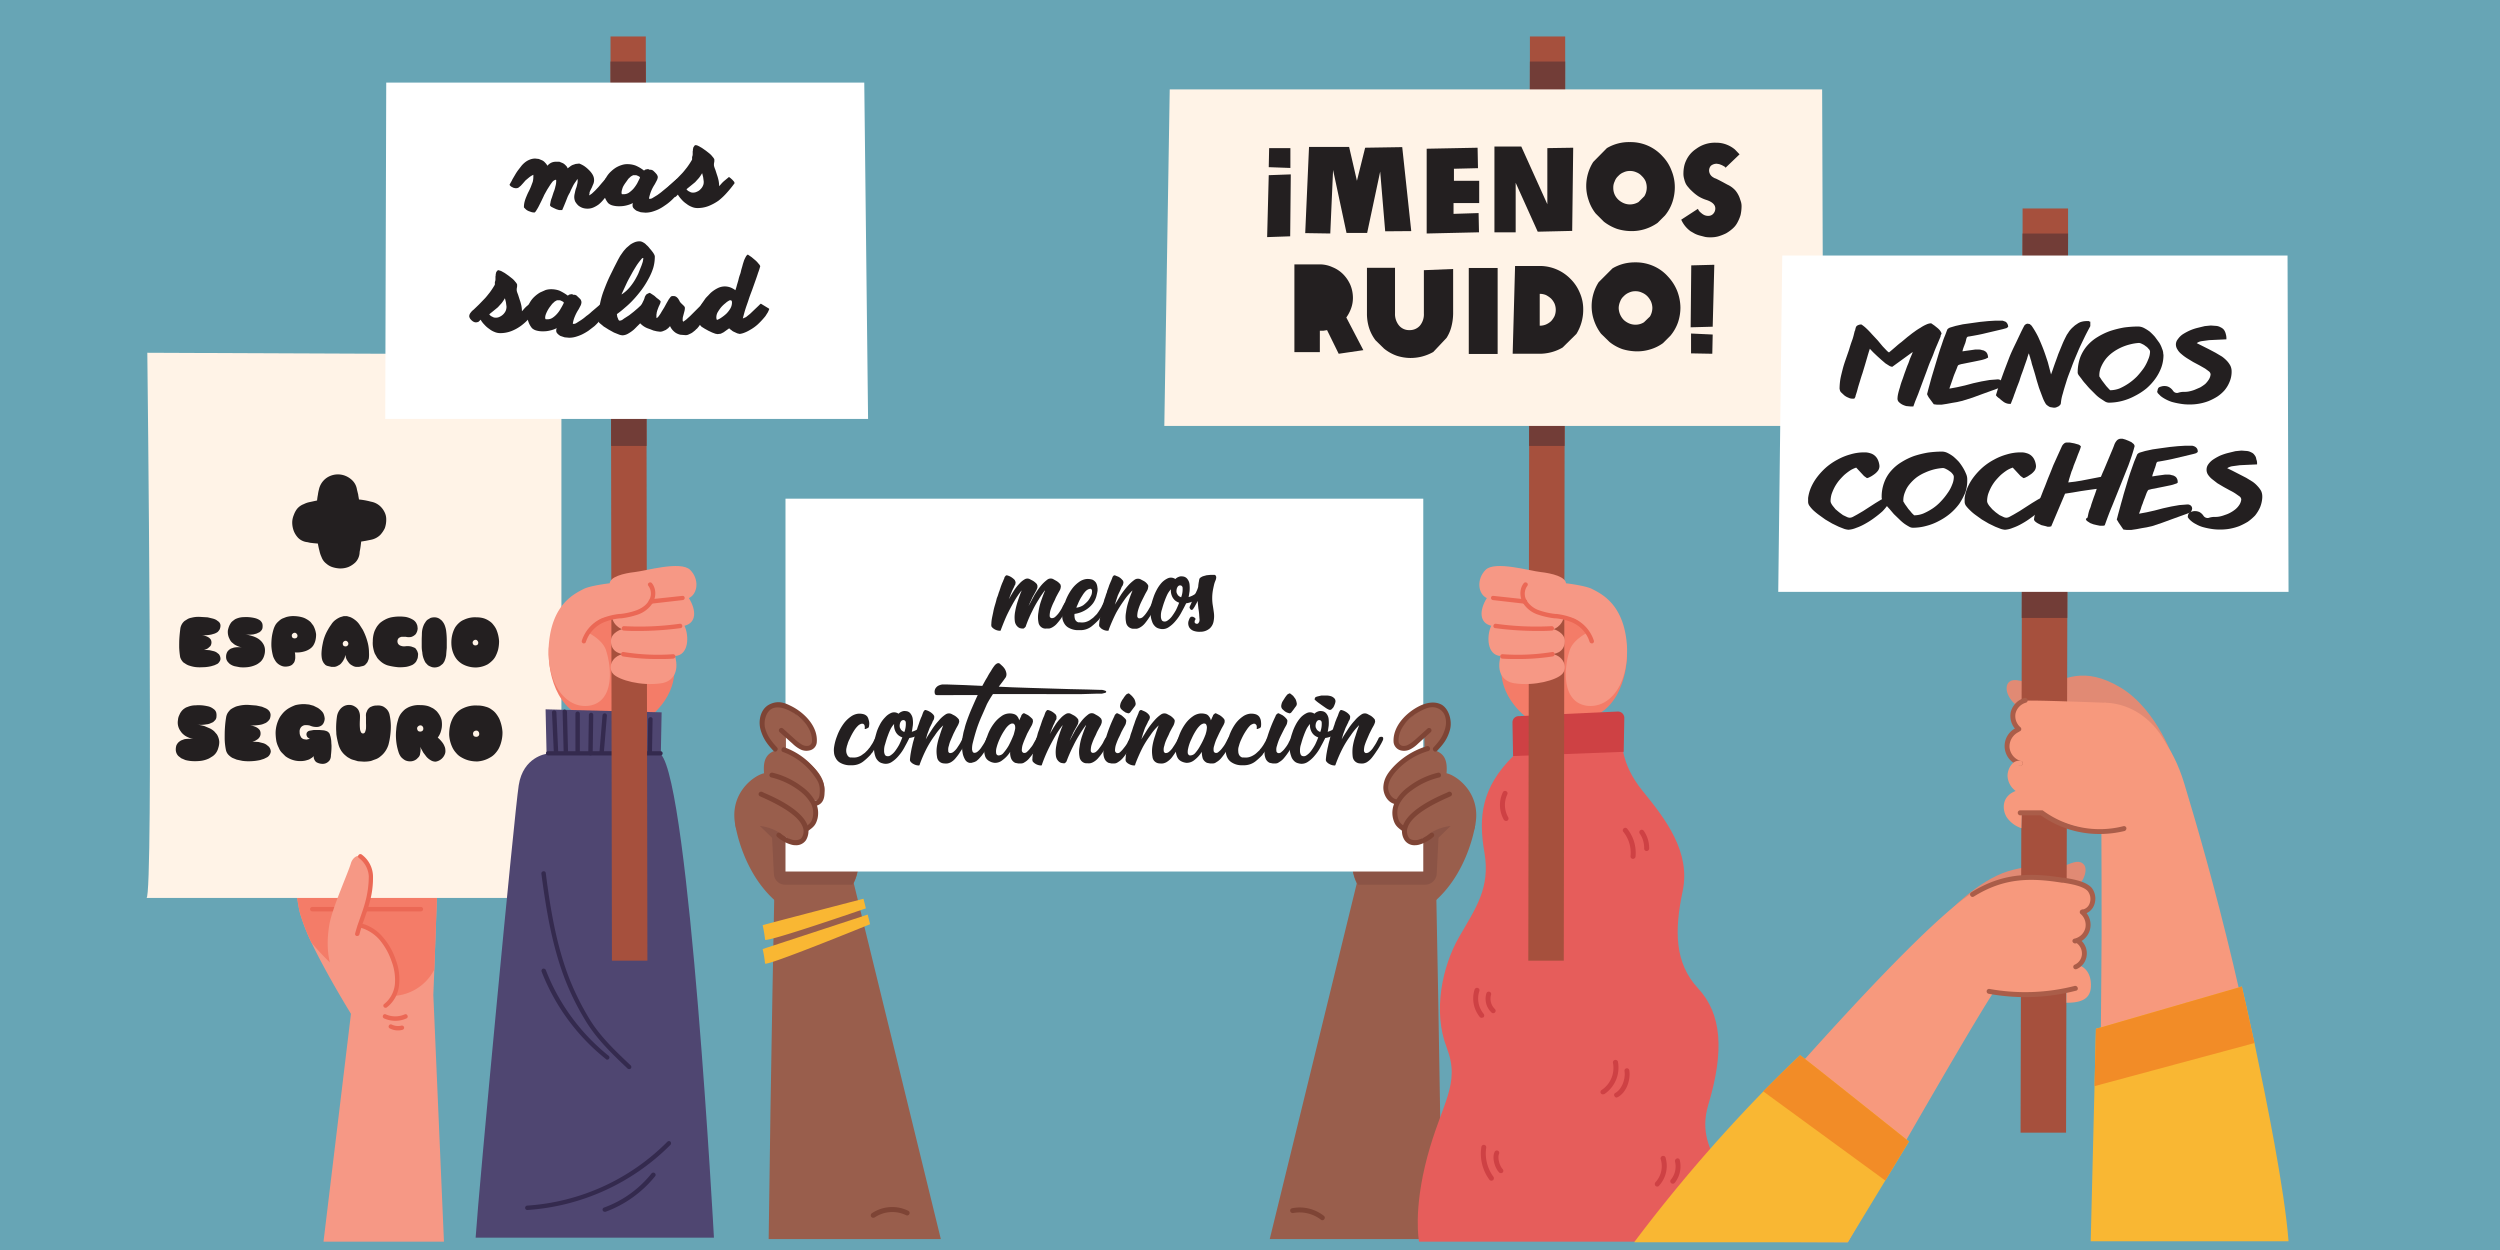 <svg xmlns="http://www.w3.org/2000/svg" width="1247.3" height="623.7" viewBox="0 0 1247.3 623.7"><rect x="0" y="0" width="1247.3" height="623.7" fill="#808080" stroke="none"/><defs><style>.cls-1{isolation:isolate;}.cls-2{fill:#67a5b5;mix-blend-mode:screen;}.cls-3{fill:#f69885;}.cls-4{fill:#f47c68;}.cls-5{fill:#eb6855;}.cls-6{fill:#fff3e7;}.cls-7{fill:#995e4c;}.cls-8{fill:#7e4435;}.cls-9{fill:#8b5446;}.cls-10{fill:#fff;}.cls-11{fill:#f9b733;}.cls-12{fill:#e65d5b;}.cls-13{fill:#ce4144;}.cls-14{fill:#a6503d;}.cls-15{fill:#723d37;}.cls-16{fill:#e18a74;}.cls-17{fill:#f7997d;}.cls-18{fill:#aa5d49;}.cls-19{fill:#f28c27;}.cls-20{fill:#4f4671;}.cls-21{fill:#342a4e;}.cls-22{fill:#231f20;}</style></defs><g class="cls-1"><g id="Layer_2" data-name="Layer 2"><g id="Capa_1" data-name="Capa 1"><rect class="cls-2" width="1247.3" height="623.67"/><path class="cls-3" d="M161.4,619.5l13.7-113.7s-11.9-19.2-19.7-35.5a97.2,97.2,0,0,1-5.8-15c-3.2-13.4-2.3-33.7-2-39.7.1-1.1.1-1.7.1-1.7l71.2,8.9-2.2,60.9-.5,12.7,5.3,123.1Z"/><path class="cls-4" d="M218.9,422.8l-2.2,60.9c-.1.2-.1.3-.2.4a24.3,24.3,0,0,1-32.8,10c-11-5.8-20.4-14.3-28.3-23.8a97.2,97.2,0,0,1-5.8-15c-3.2-13.4-2.3-33.7-2-39.7.1-1.1.1-1.7.1-1.7Z"/><path class="cls-5" d="M210,454.7H155.8a1.1,1.1,0,0,1,0-2.2H210a1.1,1.1,0,0,1,0,2.2Z"/><path class="cls-6" d="M73.1,448h207V176.9L73.5,176S76.7,448,73.1,448Z"/><path class="cls-3" d="M177.3,500.5a12.3,12.3,0,0,0,18.8-2.9c3.4-5.7,2.9-11.9-.8-19.8-6.4-13.8-15.8-17.7-15.8-17.7s8.8-16,5.1-26.4-8.5-6.4-9.5-3.1c-1.4,4.9-9.2,22.1-10.7,30.3C161.5,477.4,165.5,489.9,177.3,500.5Z"/><path class="cls-5" d="M178.2,467H178a1,1,0,0,1-.8-1.3c.7-2.8,1.7-5.5,2.6-8.1s1.8-5.1,2.5-7.8a49.8,49.8,0,0,0,1.7-12.6,12.3,12.3,0,0,0-4.9-9.1,1,1,0,0,1-.2-1.5,1.1,1.1,0,0,1,1.5-.3,13.8,13.8,0,0,1,5.7,10.8,45.4,45.4,0,0,1-1.7,13.2c-.7,2.8-1.7,5.5-2.6,8.1a81.4,81.4,0,0,0-2.5,7.9A1.2,1.2,0,0,1,178.2,467Z"/><path class="cls-5" d="M192.4,502.8a1,1,0,0,1-.9-.4,1,1,0,0,1,.2-1.5,14.4,14.4,0,0,0,5.3-9.7,25.8,25.8,0,0,0-1.6-11.5,33.6,33.6,0,0,0-6.1-10.9,20,20,0,0,0-9.9-6.1,1,1,0,0,1-.8-1.3,1.2,1.2,0,0,1,1.4-.8,21.2,21.2,0,0,1,10.9,6.8,33.5,33.5,0,0,1,6.6,11.6,27,27,0,0,1,1.6,12.5,15.9,15.9,0,0,1-6.1,11.1A.7.7,0,0,1,192.4,502.8Z"/><path class="cls-5" d="M197.3,509.3a13.9,13.9,0,0,1-5.7-1.2,1.1,1.1,0,0,1-.5-1.5,1,1,0,0,1,1.4-.5,11.8,11.8,0,0,0,9.4,0,1,1,0,0,1,1.4.6,1,1,0,0,1-.5,1.4A13,13,0,0,1,197.3,509.3Z"/><path class="cls-5" d="M198.6,514.1a8.6,8.6,0,0,1-4.1-1,1,1,0,0,1-.5-1.4,1.1,1.1,0,0,1,1.5-.5,7.2,7.2,0,0,0,4.8.5,1.1,1.1,0,0,1,1.3.8,1.1,1.1,0,0,1-.8,1.3A8.3,8.3,0,0,1,198.6,514.1Z"/><path class="cls-7" d="M719.4,618.2c-1.1-88.6-2.9-176.4-2.9-176.4l-38-7.5-45,183.9Z"/><path class="cls-8" d="M659.7,608.8a1.1,1.1,0,0,1-.7-.3,17.5,17.5,0,0,0-13.8-3.3,1.3,1.3,0,0,1-1.5-1,1.2,1.2,0,0,1,1-1.4,19.5,19.5,0,0,1,15.8,3.8,1.2,1.2,0,0,1,.2,1.7A1.2,1.2,0,0,1,659.7,608.8Z"/><path class="cls-7" d="M674.7,432.2a21.9,21.9,0,0,0,2.8,9.6c7.3,12.8,26.3,17.7,37,9,18-14.6,21.5-39.1,21.5-39.1-.9-12.6-11.3-18.4-24.4-24.8l-1-.5C697.1,379.9,673.4,411.5,674.7,432.2Z"/><path class="cls-9" d="M674.7,431.8a22.3,22.3,0,0,0,2.8,9.6h33.6a5.8,5.8,0,0,0,5.7-5.4l.9-18,10.7-10.5-8.8-6.7-8-14.3-1-.5C697.1,379.5,673.4,411.1,674.7,431.8Z"/><path class="cls-7" d="M469.4,618.2l-45-183.9-38,7.5s-1.8,87.8-2.9,176.4Z"/><path class="cls-8" d="M435.7,607.6a1.4,1.4,0,0,1-1.1-.6,1.3,1.3,0,0,1,.4-1.7,18.2,18.2,0,0,1,18.2-1.2,1.2,1.2,0,0,1,.5,1.6,1.2,1.2,0,0,1-1.6.6,15.8,15.8,0,0,0-15.7,1.1Z"/><path class="cls-7" d="M428.2,432.2a22,22,0,0,1-2.9,9.6c-7.2,12.8-26.2,17.7-36.9,9-18-14.6-21.5-39.1-21.5-39.1.8-12.6,11.3-18.4,24.4-24.8l.9-.5C405.8,379.9,429.5,411.5,428.2,432.2Z"/><path class="cls-9" d="M428.2,431.8a22.4,22.4,0,0,1-2.9,9.6H391.8a5.6,5.6,0,0,1-5.7-5.4l-.9-18-10.8-10.5,8.9-6.7,8-14.3.9-.5C405.8,379.5,429.5,411.1,428.2,431.8Z"/><rect class="cls-10" x="391.9" y="248.8" width="318.2" height="186.02"/><path class="cls-7" d="M404.9,399.5s4.9.9,6-3.1c2.8-10.1-10.1-19-18.8-22.4v-7.3s11.5,10.8,13.9,5.3-4.6-13.1-11.5-17.6-11.6-1.7-12.8,1.4-1.7,8.6,5.2,18.6c-3.6,1.4-6.4,3.6-5.7,11.4-5.5,1.2-18.6,11-13.8,28.1h.2a22.7,22.7,0,0,1,22.9,2.7c2.2,1.7,4.3,3,5.5,3.2,3.5.6,7.1-.7,6.7-6.3C407.6,411.3,409.4,405.9,404.9,399.5Z"/><path class="cls-8" d="M396.9,421.7a7.1,7.1,0,0,1-2.1-.3,17.8,17.8,0,0,1-7.1-3.9,1.2,1.2,0,1,1,1.7-1.7,15.9,15.9,0,0,0,6,3.2c1.6.4,3.9.1,4.6-1.1a5.6,5.6,0,0,0,.6-5c-1.5-4.8-8.4-9.8-20.3-15.1l-1.1-.5a1.2,1.2,0,0,1-.6-1.6,1.3,1.3,0,0,1,1.7-.6l1,.5c4.7,2,19,8.3,21.7,16.5a8.9,8.9,0,0,1-.9,7.1A5.9,5.9,0,0,1,396.9,421.7Z"/><path class="cls-8" d="M386.8,375a1.5,1.5,0,0,1-.9-.4c-3.1-3.3-5.1-6-6.4-10.4s-.2-10.5,4.5-12.8,8.3-.3,10.6.8c6.9,3.4,13.6,10.4,12.9,18.2a4.5,4.5,0,0,1-3.6,4,6.7,6.7,0,0,1-4.9-.7,16.1,16.1,0,0,1-3.6-2.7l-6.4-5.7a1.2,1.2,0,0,1-.1-1.7,1.3,1.3,0,0,1,1.8-.1l6.3,5.7a22.6,22.6,0,0,0,3.1,2.3,4.9,4.9,0,0,0,3.2.6,2.5,2.5,0,0,0,1.8-1.9c.5-6.7-5.4-12.8-11.6-15.8-1.9-.9-5.5-2.3-8.4-.8s-4.3,6.3-3.3,9.9,3,6.3,5.9,9.4a1.2,1.2,0,0,1-.1,1.7A.9.9,0,0,1,386.8,375Z"/><path class="cls-8" d="M402.7,414.6a1.4,1.4,0,0,1-1-.5,1.3,1.3,0,0,1,.3-1.7c2.3-1.6,2.9-2.3,3.5-4.7a10.2,10.2,0,0,0-1.2-7.3,21.4,21.4,0,0,0-5.5-5.9,37.9,37.9,0,0,0-13.9-6.6,1.2,1.2,0,0,1-1-1.4,1.3,1.3,0,0,1,1.5-1,39.5,39.5,0,0,1,14.9,7.1,21.9,21.9,0,0,1,6.1,6.6,12.5,12.5,0,0,1,1.5,9.1c-.8,3.1-1.8,4.2-4.5,6.1Z"/><path class="cls-8" d="M406.7,402.1a1.4,1.4,0,0,1-1.2-.9,1.3,1.3,0,0,1,.9-1.5c2-.5,2.6-1.8,2.6-5.3s-1.1-5-3.2-7.9a33.3,33.3,0,0,0-15.1-11.3,1.1,1.1,0,0,1-.7-1.6,1.1,1.1,0,0,1,1.5-.7,35.3,35.3,0,0,1,16.3,12.2q3.6,4.9,3.6,9.3c0,2.3.1,6.6-4.4,7.7Z"/><path class="cls-7" d="M698,399.5s-4.9.9-6-3.1c-2.8-10.1,10-19,18.7-22.4v-7.3s-11.4,10.8-13.8,5.3,4.5-13.1,11.4-17.6,11.7-1.7,12.9,1.4,1.7,8.6-5.2,18.6c3.6,1.4,6.4,3.6,5.7,11.4,5.5,1.2,18.6,11,13.8,28.1h-.2a23,23,0,0,0-23,2.7c-2.1,1.7-4.2,3-5.4,3.2-3.5.6-7.1-.7-6.8-6.3C695.3,411.3,693.5,405.9,698,399.5Z"/><path class="cls-8" d="M706,421.7a5.9,5.9,0,0,1-5.2-2.5,8.2,8.2,0,0,1-.9-7.1c2.7-8.2,17-14.5,21.7-16.5l1-.5a1.3,1.3,0,0,1,1.7.6,1.2,1.2,0,0,1-.6,1.6l-1.1.5c-12,5.3-18.8,10.3-20.3,15.1a5.6,5.6,0,0,0,.6,5c.7,1.2,2.9,1.5,4.6,1.1a15.9,15.9,0,0,0,6-3.2,1.2,1.2,0,1,1,1.7,1.7,17.8,17.8,0,0,1-7.1,3.9A7.6,7.6,0,0,1,706,421.7Z"/><path class="cls-8" d="M716.1,375a.9.9,0,0,1-.8-.4,1.2,1.2,0,0,1-.1-1.7c2.9-3.1,4.7-5.5,5.8-9.4s.2-8.2-3.2-9.9-6.5-.1-8.4.8c-6.2,3-12.1,9.1-11.6,15.8a2.5,2.5,0,0,0,1.8,1.9,4.6,4.6,0,0,0,3.1-.6,18.6,18.6,0,0,0,3.2-2.3l6.3-5.7a1.2,1.2,0,0,1,1.6,1.8l-6.3,5.7a16.1,16.1,0,0,1-3.6,2.7,6.9,6.9,0,0,1-5,.7,4.8,4.8,0,0,1-3.6-4c-.6-7.8,6.1-14.8,13-18.2,2.3-1.1,6.7-2.7,10.6-.8s5.8,8.2,4.5,12.8-3.3,7.1-6.4,10.4A1.8,1.8,0,0,1,716.1,375Z"/><path class="cls-8" d="M700.1,414.6l-.7-.2c-2.6-1.9-3.6-3-4.4-6.1a12,12,0,0,1,1.5-9.1,21.9,21.9,0,0,1,6.1-6.6,39.5,39.5,0,0,1,14.9-7.1,1.2,1.2,0,0,1,1.4,1,1.1,1.1,0,0,1-.9,1.4,37.9,37.9,0,0,0-13.9,6.6,18.7,18.7,0,0,0-5.5,5.9,9.7,9.7,0,0,0-1.2,7.3c.6,2.4,1.2,3.1,3.5,4.7a1.4,1.4,0,0,1,.3,1.7A1.6,1.6,0,0,1,700.1,414.6Z"/><path class="cls-8" d="M696.4,401.2h-.3c-4-.8-6.2-5.3-5.9-8.9s1.8-6.2,4.7-9.4a38.3,38.3,0,0,1,16.6-10.5,1.3,1.3,0,1,1,.8,2.4,34.6,34.6,0,0,0-15.6,9.8c-2.5,2.8-3.9,5.4-4.1,7.9s1.4,5.7,4,6.3a1.2,1.2,0,0,1,1,1.4A1.3,1.3,0,0,1,696.4,401.2Z"/><path class="cls-11" d="M380.5,461.6c1.8-.6,50.3-13.2,50.3-13.2l1.2,4.8s-50.3,17.4-50.3,15.6A58.1,58.1,0,0,0,380.5,461.6Z"/><path class="cls-11" d="M380.5,473.5l52.4-17.2,1.2,4.8s-52.4,21.4-52.4,19.6A58.1,58.1,0,0,0,380.5,473.5Z"/><path class="cls-12" d="M809.4,368.7s-1.5,11.7,10.2,26,24,30.6,19.9,50-4.1,35.7,7.7,48.4,13.2,31.1,5.1,58.1,19.3,36.7,16.3,68.3H708s-3.1-15.3,4.1-42.3,16.8-36.2,9.7-54.5-2.1-40.8,6.1-55.1,15.8-24.5,12.7-42.3-1.4-32.5,14.4-48.1S809.4,368.7,809.4,368.7Z"/><path class="cls-4" d="M787.2,358.9H762.9s-16.4-10.9-13.5-28.5,13.5-35,28-34.7,33.6,14.1,34.3,28.1S806.1,358.6,787.2,358.9Z"/><path class="cls-13" d="M757.7,357.3,807,355a3.2,3.2,0,0,1,3.4,3.3l-.3,16.8-55.2,2.1-.3-16.7A3.1,3.1,0,0,1,757.7,357.3Z"/><polygon class="cls-14" points="762.5 479.3 780.2 479.3 780.6 232.5 780.9 30.7 780.9 18.2 763.3 18.2 763.3 30.7 762.9 232.2 762.5 479.3"/><polygon class="cls-15" points="762.9 222.5 763.3 30.7 780.9 30.7 780.6 222.5 762.9 222.5"/><path class="cls-3" d="M781.3,291.5c.4-3.7-7.2-5.5-12.7-6.1s-22.8-5.7-27.4-1.1-3.9,12,.6,14.1c-3.9,6.3-3.7,12.4,2.2,13.8-2.4,5.1-2.2,14.7,4.7,15.1-2.4,8.8,1.8,12.9,6.9,13.6,10,1.5,21-1.6,23.8-4.6s1.1-8.8-4.8-10c0,0,6.1-.2,6.1-6.5,0-4.3-5.5-5.9-5.5-5.9s6.1-2.1,5.1-9.6C783.1,299.6,781.3,291.5,781.3,291.5Z"/><path class="cls-3" d="M799.9,350.7a16.4,16.4,0,0,0,4-2.9c6.8-6.5,8.5-18.2,7.7-27.1-1.8-19.3-12.5-24.4-17.4-26.9s-28.7-5.2-32.4-2.4-2.4,10,3.7,13.4,16.5,1.5,21,4.6,5.8,6.1,5.8,6.1-7.3,3.4-9.1,8.8c-3,8.9-4.2,25.9,8.4,27.8A14.1,14.1,0,0,0,799.9,350.7Z"/><polygon class="cls-6" points="909.1 44.6 583.6 44.6 580.9 212.5 909.7 212.5 909.1 44.6"/><path class="cls-5" d="M757.2,328.8c-2.6,0-5.2,0-7.7-.2a1.1,1.1,0,0,1,.2-2.2,107,107,0,0,0,24.7-1.1,1,1,0,0,1,1.2.9,1.1,1.1,0,0,1-.9,1.3A110.9,110.9,0,0,1,757.2,328.8Z"/><path class="cls-5" d="M766.9,314.8a161.8,161.8,0,0,1-20.9-1.4,1,1,0,0,1-.9-1.2,1.1,1.1,0,0,1,1.2-1,144.5,144.5,0,0,0,27.9,1.2,1.1,1.1,0,0,1,1.1,1.1,1,1,0,0,1-1,1.1C771.8,314.8,769.3,314.8,766.9,314.8Z"/><path class="cls-5" d="M794.2,321a1.2,1.2,0,0,1-1.1-.7,15.6,15.6,0,0,0-8.6-9.7,28.1,28.1,0,0,0-8.3-2.1h-.6a40.8,40.8,0,0,1-8.4-1.9,14,14,0,0,1-7.5-6c-1.7-3.2-1.5-7.2.6-9.7a1.1,1.1,0,0,1,1.5-.1,1,1,0,0,1,.2,1.5,6.7,6.7,0,0,0-.4,7.2,11.9,11.9,0,0,0,6.3,5,37,37,0,0,0,8,1.8h.6a33.3,33.3,0,0,1,8.9,2.3,18.4,18.4,0,0,1,9.8,11,1.1,1.1,0,0,1-.7,1.4Z"/><path class="cls-5" d="M760.7,301.2h-.1l-15.7-1.8a1.1,1.1,0,0,1-1-1.2,1,1,0,0,1,1.2-.9l15.8,1.7a1.1,1.1,0,0,1-.2,2.2Z"/><path class="cls-13" d="M739.3,507.8a1.3,1.3,0,0,1-1-.4,14.7,14.7,0,0,1-2.6-13.7,1.3,1.3,0,0,1,1.6-.8,1.2,1.2,0,0,1,.8,1.5,12,12,0,0,0,2.1,11.4,1.3,1.3,0,0,1-.1,1.8Z"/><path class="cls-13" d="M745,505.5a1.1,1.1,0,0,1-.8-.3,9.3,9.3,0,0,1-2.6-9.6,1.2,1.2,0,0,1,1.5-.8,1.2,1.2,0,0,1,.8,1.6,7.2,7.2,0,0,0,1.9,7,1.2,1.2,0,0,1,.1,1.7A1.1,1.1,0,0,1,745,505.5Z"/><path class="cls-13" d="M814.7,428.5h-.1a1.2,1.2,0,0,1-1.1-1.3,16.7,16.7,0,0,0-3.6-12.2,1.2,1.2,0,0,1,.2-1.7,1.2,1.2,0,0,1,1.7.1,19.2,19.2,0,0,1,4.2,14A1.3,1.3,0,0,1,814.7,428.5Z"/><path class="cls-13" d="M821.5,424.6h0a1.2,1.2,0,0,1-1.2-1.2,12.5,12.5,0,0,0-2.2-7.5,1.2,1.2,0,1,1,2-1.4,15.1,15.1,0,0,1,2.7,9A1.3,1.3,0,0,1,821.5,424.6Z"/><path class="cls-13" d="M799.7,546a1.2,1.2,0,0,1-1-.5,1.2,1.2,0,0,1,.4-1.7,13.2,13.2,0,0,0,5.6-13.7,1.3,1.3,0,0,1,2.5-.5,15.9,15.9,0,0,1-6.8,16.3Z"/><path class="cls-13" d="M806.5,547.6a1.2,1.2,0,0,1-1-.7,1.1,1.1,0,0,1,.4-1.6c3.4-1.9,5.2-7.2,4.6-10.9a1.2,1.2,0,0,1,1-1.4,1.2,1.2,0,0,1,1.4,1.1c.7,4.5-1.3,10.9-5.8,13.3Z"/><path class="cls-13" d="M744.1,589.1a1.4,1.4,0,0,1-1-.5,21.8,21.8,0,0,1-4-16.4,1.2,1.2,0,0,1,1.4-1,1.2,1.2,0,0,1,1,1.4,19.7,19.7,0,0,0,3.6,14.5,1.3,1.3,0,0,1-.3,1.8Z"/><path class="cls-13" d="M748.8,585.3a1.2,1.2,0,0,1-.9-.4c-2.2-2.4-3.6-7.3-2.2-10.2a1.2,1.2,0,0,1,2.2,1c-.8,1.8.1,5.7,1.8,7.6a1.2,1.2,0,0,1,0,1.7A1.6,1.6,0,0,1,748.8,585.3Z"/><path class="cls-13" d="M826.8,592a1.1,1.1,0,0,1-.8-.3,1.4,1.4,0,0,1-.1-1.8,11.9,11.9,0,0,0,2.6-11.8,1.3,1.3,0,0,1,2.4-.8,14.6,14.6,0,0,1-3.2,14.3A1,1,0,0,1,826.8,592Z"/><path class="cls-13" d="M834.6,590.6a1.3,1.3,0,0,1-.8-.3,1.2,1.2,0,0,1-.2-1.7,10.4,10.4,0,0,0,2.1-9.1,1.3,1.3,0,0,1,.9-1.5,1.1,1.1,0,0,1,1.5.9,13.2,13.2,0,0,1-2.5,11.2A1.4,1.4,0,0,1,834.6,590.6Z"/><path class="cls-13" d="M751.4,409.6a1.4,1.4,0,0,1-1.1-.6,14.8,14.8,0,0,1-.5-13.7,1.2,1.2,0,0,1,1.6-.6,1.2,1.2,0,0,1,.6,1.7,12.4,12.4,0,0,0,.5,11.4,1.3,1.3,0,0,1-.5,1.7Z"/><path class="cls-16" d="M972,455.2s14.8-15.9,29.8-20.5,24.9-1.5,28.8-3,7-2.9,9.2-.2-.5,11.7-9.2,13.5S972,455.2,972,455.2Z"/><path class="cls-16" d="M1085.1,380.3c0,.3-8.3-25.9-27-37.2s-28.8-3.6-36.1-1.8-15.6-3.9-19.3-1.3-1.1,11.8,10.4,15.7S1083.6,373.1,1085.1,380.3Z"/><polygon class="cls-14" points="1008.1 565.1 1030.8 565.1 1031.4 318.3 1031.8 116.5 1031.8 104 1009.1 104 1009.1 116.5 1008.7 318 1008.1 565.1"/><polygon class="cls-15" points="1008.7 308.3 1009.1 116.5 1031.8 116.5 1031.4 308.3 1008.7 308.3"/><polygon class="cls-10" points="1141.3 127.5 889.2 127.5 887.2 295.3 1141.8 295.3 1141.3 127.5"/><path class="cls-17" d="M821.9,619.4S961.1,451.8,989.8,442.5c17.4-6.6,50.2-4.9,53.9,1.5,1.3,2.4,0,10.1-5.5,10.9,0,0,4.4,4,3.7,8.1s-4.6,5.9-4.6,5.9a8.7,8.7,0,0,1,2.6,5.2c1.1,5.5-3.2,7.3-3.2,7.3s6.9,1.3,6.5,10.9c-.3,5.7-4.1,8-12.2,8v-5.4s-24.9,4.7-36.4.2c-13.8,21-72.7,124.7-72.7,124.7Z"/><path class="cls-18" d="M1039.2,456.2a1.2,1.2,0,0,1-1.2-1,1.2,1.2,0,0,1,1-1.4,4.7,4.7,0,0,0,3.6-3.2,6.4,6.4,0,0,0-.9-5.9c-2.1-2.6-8.6-3.7-12.4-4.3h-.6c-16.1-2.6-29.1-2.3-43.9,6.9a1.2,1.2,0,0,1-1.7-.4,1.2,1.2,0,0,1,.4-1.7c15.5-9.6,28.9-9.9,45.6-7.3h.6c4.4.7,11.2,1.8,14,5.2a8.8,8.8,0,0,1,1.2,8.2,7.3,7.3,0,0,1-5.4,4.8Z"/><path class="cls-18" d="M1010.5,497.5a104.1,104.1,0,0,1-18.4-1.7,1.2,1.2,0,0,1-.9-1.4,1.2,1.2,0,0,1,1.4-1,99.9,99.9,0,0,0,42.5-1.5,1.3,1.3,0,0,1,1.5.9,1.1,1.1,0,0,1-.9,1.5A101.8,101.8,0,0,1,1010.5,497.5Z"/><path class="cls-18" d="M1035.2,470.7a1.4,1.4,0,0,1-1.2-1,1.2,1.2,0,0,1,1-1.4,7.2,7.2,0,0,0,5.4-5.2,7.3,7.3,0,0,0-2.3-7.1,1.2,1.2,0,1,1,1.5-1.9,9.5,9.5,0,0,1-4.1,16.6Z"/><path class="cls-18" d="M1035.6,483.6a1.2,1.2,0,0,1-1.1-.7,1.2,1.2,0,0,1,.6-1.6,6.1,6.1,0,0,0,3.6-5,6.4,6.4,0,0,0-2.4-5.6,1.2,1.2,0,0,1-.3-1.7,1.4,1.4,0,0,1,1.8-.2,8.6,8.6,0,0,1,3.3,7.8,8.4,8.4,0,0,1-5,6.9Z"/><path class="cls-11" d="M952.4,569.5,940.6,589l-18.7,30.8H815.3a776.4,776.4,0,0,1,64.4-75.2c5.9-6,12.1-12.1,18.4-18.1C902.5,529.7,952.4,569.5,952.4,569.5Z"/><path class="cls-19" d="M952.4,569.5,940.6,589l-60.9-44.5c5.9-6,12.1-12.1,18.4-18.1C902.5,529.7,952.4,569.5,952.4,569.5Z"/><path class="cls-17" d="M1049.8,350.6s-35.8-1.4-39.3-1c-5.4.6-10.3,7.5-4.6,14.5-4.7,2-7.2,12.5.4,16.3-5.3,2.6-4.4,12.6.4,13.9-8.3,2.4-7.9,9.8-5.4,13.6a14.4,14.4,0,0,0,7.2,5.3l.2-7.6,9.8.2s35.6,19.6,58.4.7C1095.5,391.1,1079.7,351,1049.8,350.6Z"/><path class="cls-18" d="M1007.2,365a1.3,1.3,0,0,1-.8-.3,10,10,0,0,1-3.2-9.4,9.9,9.9,0,0,1,6.9-7.1,1.4,1.4,0,0,1,1.5.9,1.2,1.2,0,0,1-.9,1.5,7.4,7.4,0,0,0-5.1,5.3,7.3,7.3,0,0,0,2.4,6.9,1.2,1.2,0,0,1,.2,1.7A1.4,1.4,0,0,1,1007.2,365Z"/><path class="cls-18" d="M1008,382h-.3a10.1,10.1,0,0,1-7.5-8.7,10,10,0,0,1,5.6-10.1,1.2,1.2,0,0,1,1.6.5,1.2,1.2,0,0,1-.6,1.7,8,8,0,0,0-4.2,7.6,7.9,7.9,0,0,0,5.7,6.7,1.1,1.1,0,0,1,.9,1.5A1.2,1.2,0,0,1,1008,382Z"/><path class="cls-17" d="M1009.1,396.1h-.4a9.8,9.8,0,0,1-7.1-8.9,9.1,9.1,0,0,1,2.6-6.4,4.8,4.8,0,0,1,4-1.2,1.2,1.2,0,0,1,1,1.4,1.2,1.2,0,0,1-1.4,1.1,2.5,2.5,0,0,0-2,.6,6.5,6.5,0,0,0-1.7,4.5,7.5,7.5,0,0,0,5.3,6.6,1.2,1.2,0,0,1,.9,1.5A1.3,1.3,0,0,1,1009.1,396.1Z"/><path class="cls-17" d="M1089.8,391c-11.8-39.3-40-40.4-40-40.4l-1.4,56.1s.3,64.2,0,78.6-.6,133.7-.6,133.7h92C1126.2,515.5,1101.7,430.3,1089.8,391Z"/><path class="cls-11" d="M1141.8,619.3h-98.7l1.9-77.4.7-28.6,72.8-21.1s2.7,11.6,6.3,28.2C1130.9,549.3,1139.8,593.4,1141.8,619.3Z"/><path class="cls-19" d="M1124.8,520.4,1045,541.9l.7-28.6,72.8-21.1S1121.2,503.8,1124.8,520.4Z"/><path class="cls-18" d="M1047.5,416.1a50.5,50.5,0,0,1-29.3-9.3h-10.3a1.3,1.3,0,0,1-1.2-1.3,1.2,1.2,0,0,1,1.2-1.2h11.2l.3.2a47.8,47.8,0,0,0,40,7.7,1.2,1.2,0,0,1,1.5.9,1.4,1.4,0,0,1-.9,1.5A52.8,52.8,0,0,1,1047.5,416.1Z"/><path class="cls-4" d="M298.3,358.9h24.3S339,348,336.1,330.4s-13.5-35-28-34.7-33.6,14.1-34.3,28.1S279.4,358.6,298.3,358.9Z"/><path class="cls-20" d="M329.7,376.3l.4-20.9-57.9-1.5.5,22.2s-11.7,1.4-13.9,15.7-20,202-21.5,225.7H356.2S343.9,390.8,329.7,376.3Z"/><path class="cls-21" d="M277.4,376.3a1.2,1.2,0,0,1-1.1-1.1l-.9-19.7a1,1,0,0,1,1-1.1,1.1,1.1,0,0,1,1.2,1l.9,19.7a1.1,1.1,0,0,1-1,1.2Z"/><path class="cls-21" d="M282.3,375.9a1,1,0,0,1-1.1-1l-.5-19.7a1,1,0,0,1,1-1.2,1.3,1.3,0,0,1,1.2,1.1l.5,19.7a1.1,1.1,0,0,1-1.1,1.1Z"/><path class="cls-21" d="M288.2,376.2a1,1,0,0,1-1.1-1V356.1a1.1,1.1,0,1,1,2.2,0v19.1A1,1,0,0,1,288.2,376.2Z"/><path class="cls-21" d="M294.6,376.9h0a1.1,1.1,0,0,1-1.1-1.1l.3-19.1a1.2,1.2,0,0,1,1.1-1.1,1.1,1.1,0,0,1,1.1,1.1l-.3,19.1A1.1,1.1,0,0,1,294.6,376.9Z"/><path class="cls-21" d="M300.2,376.2h-.1a1.1,1.1,0,0,1-1-1.2l1.5-18.1a1.1,1.1,0,0,1,1.2-1,1.1,1.1,0,0,1,1,1.2l-1.5,18.1A1,1,0,0,1,300.2,376.2Z"/><path class="cls-21" d="M308.3,376.6h-.1a1.1,1.1,0,0,1-1-1.2L309,356a1.2,1.2,0,0,1,1.2-1,1.1,1.1,0,0,1,1,1.2l-1.8,19.4A1.3,1.3,0,0,1,308.3,376.6Z"/><path class="cls-21" d="M317.5,375.9h-.1a1,1,0,0,1-1-1.1l.2-17.2a1.1,1.1,0,0,1,1.1-1.1h0a1.1,1.1,0,0,1,1.1,1.1l-.2,17.3A1.1,1.1,0,0,1,317.5,375.9Z"/><path class="cls-21" d="M324.2,375.9h0a1.1,1.1,0,0,1-1.1-1.1l.3-15.9a1.2,1.2,0,0,1,1.2-1.1,1,1,0,0,1,1,1.1l-.3,16A1,1,0,0,1,324.2,375.9Z"/><path class="cls-21" d="M329.5,376.9h-56a1,1,0,0,1-1.1-1.1,1,1,0,0,1,1.1-1h56a1,1,0,0,1,1.1,1A1,1,0,0,1,329.5,376.9Z"/><polygon class="cls-14" points="323 479.3 305.3 479.3 304.9 232.5 304.6 30.7 304.6 18.2 322.2 18.2 322.2 30.7 322.6 232.2 323 479.3"/><polygon class="cls-15" points="322.6 222.5 322.2 30.7 304.6 30.7 304.9 222.5 322.6 222.5"/><path class="cls-3" d="M304.2,291.5c-.4-3.7,7.1-5.5,12.6-6.1s22.8-5.7,27.5-1.1,3.9,12-.6,14.1c3.9,6.3,3.7,12.4-2.2,13.8,2.4,5.1,2.2,14.7-4.7,15.1,2.4,8.8-1.9,12.9-6.9,13.6-10,1.5-21-1.6-23.9-4.6s-1-8.8,4.9-10c0,0-6.1-.2-6.1-6.5,0-4.3,5.5-5.9,5.5-5.9s-6.1-2.1-5.1-9.6C302.4,299.6,304.2,291.5,304.2,291.5Z"/><path class="cls-3" d="M285.6,350.7a16.4,16.4,0,0,1-4-2.9c-6.8-6.5-8.6-18.2-7.7-27.1,1.8-19.3,12.5-24.4,17.4-26.9s28.7-5.2,32.4-2.4,2.4,10-3.7,13.4-16.5,1.5-21.1,4.6-5.8,6.1-5.8,6.1,7.4,3.4,9.2,8.8c3,8.9,4.2,25.9-8.4,27.8A14.1,14.1,0,0,1,285.6,350.7Z"/><polygon class="cls-10" points="192.7 41.2 431.2 41.2 433.1 209 192.2 209 192.7 41.2"/><path class="cls-21" d="M313.9,533.4a1.1,1.1,0,0,1-.8-.3c-7.7-7.3-15.8-15-21.4-24.6a129.2,129.2,0,0,1-9.5-19.1c-7-17.8-9.9-37-12.1-53.5a1.1,1.1,0,0,1,1-1.2,1,1,0,0,1,1.2.9c2.1,16.4,5,35.4,11.9,53a134.7,134.7,0,0,0,9.3,18.8c5.5,9.4,13.5,16.9,21.1,24.1a1.1,1.1,0,0,1,.1,1.6A1.1,1.1,0,0,1,313.9,533.4Z"/><path class="cls-21" d="M303,528.7a.9.9,0,0,1-.7-.3,104.1,104.1,0,0,1-32.1-43.7,1.2,1.2,0,0,1,.6-1.4,1.3,1.3,0,0,1,1.5.6,101.9,101.9,0,0,0,31.3,42.8,1.1,1.1,0,0,1,.2,1.6A1.2,1.2,0,0,1,303,528.7Z"/><path class="cls-21" d="M263.1,603.7a1.1,1.1,0,0,1-1.1-1,1.1,1.1,0,0,1,1-1.2,108.6,108.6,0,0,0,69.9-31.8,1.1,1.1,0,0,1,1.6-.1,1.2,1.2,0,0,1,0,1.6,111.2,111.2,0,0,1-71.4,32.5Z"/><path class="cls-21" d="M301.7,604.6a1.1,1.1,0,0,1-1-.7,1.1,1.1,0,0,1,.6-1.4,53.6,53.6,0,0,0,23.8-17.1,1.2,1.2,0,0,1,1.6-.1,1.1,1.1,0,0,1,.2,1.5,57.3,57.3,0,0,1-24.8,17.8Z"/><path class="cls-5" d="M328.3,328.8a110,110,0,0,1-17.5-1.3,1.1,1.1,0,0,1-.9-1.3,1,1,0,0,1,1.2-.9,107,107,0,0,0,24.7,1.1,1.2,1.2,0,0,1,1.2,1,1.3,1.3,0,0,1-1.1,1.2C333.5,328.8,330.9,328.8,328.3,328.8Z"/><path class="cls-5" d="M318.6,314.8c-2.5,0-4.9,0-7.4-.2a1,1,0,0,1-1-1.1,1.1,1.1,0,0,1,1.1-1.1,144.5,144.5,0,0,0,27.9-1.2,1.1,1.1,0,0,1,1.2,1,1,1,0,0,1-.9,1.2A161.8,161.8,0,0,1,318.6,314.8Z"/><path class="cls-5" d="M291.3,321H291a1.1,1.1,0,0,1-.7-1.4,18.5,18.5,0,0,1,9.7-11,35,35,0,0,1,9-2.3h.6a34.9,34.9,0,0,0,7.9-1.8c2.9-1.1,5.2-2.8,6.3-5a6.5,6.5,0,0,0-.3-7.2,1,1,0,0,1,.2-1.5,1.1,1.1,0,0,1,1.5.1c2.1,2.5,2.3,6.5.6,9.7a14.4,14.4,0,0,1-7.5,6,40.8,40.8,0,0,1-8.4,1.9h-.6a28.1,28.1,0,0,0-8.3,2.1,16.1,16.1,0,0,0-8.7,9.7A1,1,0,0,1,291.3,321Z"/><path class="cls-5" d="M324.7,301.2a1,1,0,0,1-1-1,1,1,0,0,1,.9-1.2l15.8-1.7a1,1,0,0,1,1.2.9,1.1,1.1,0,0,1-1,1.2l-15.7,1.8Z"/><path class="cls-22" d="M633,87.4l11-.4-.3,30.9-11.5.4Zm.2-13.5h10.6v9.9L633,83.4Z"/><path class="cls-22" d="M691.1,115.4l-2.5-29.8-6.5,30.6H671.8l-6.7-31.4-1.4,31.7-12.5-.2,1.9-43h20L677,90.2l4.1-16.5,18.5-.3,4.5,41.9Z"/><path class="cls-22" d="M711.8,116.5V74.2l25.4-.5.2,10.2-12,.3v6h12.6v11.1H725.2v5.4l12.5-.4.2,9.6Z"/><path class="cls-22" d="M784.9,73.7l-.5,41.5-17.2.4-11-24.4v24.7H745.6V73.1H759l13,28.8v-28Z"/><path class="cls-22" d="M813.1,70.9A21.4,21.4,0,0,1,829.5,78a20.8,20.8,0,0,1,4.5,7.2,21.7,21.7,0,0,1,1.6,8.2,23.4,23.4,0,0,1-1.2,7.4,21.1,21.1,0,0,1-3.7,6.7l-3.7,3.7a23.1,23.1,0,0,1-6.3,3.1,22.2,22.2,0,0,1-6.7,1,24.6,24.6,0,0,1-7.2-1.1,23.7,23.7,0,0,1-6.6-3.6l-4.1-4.1a21,21,0,0,1-3.5-6.6,21.6,21.6,0,0,1-1.2-7.1,22.4,22.4,0,0,1,3.5-12l6.8-6.9a21.5,21.5,0,0,1,11.4-3Zm-8.2,22.8a8,8,0,0,0,.7,3.4,8.3,8.3,0,0,0,1.9,2.6,9.5,9.5,0,0,0,2.7,1.7,8,8,0,0,0,3,.6,8.5,8.5,0,0,0,4.3-1.2l2.9-2.9a8.5,8.5,0,0,0,1.2-4.3,8.7,8.7,0,0,0-.6-3.2,8.3,8.3,0,0,0-1.9-2.6,6.8,6.8,0,0,0-2.6-1.8,7.5,7.5,0,0,0-3.3-.7,7.1,7.1,0,0,0-3.2.7,6.8,6.8,0,0,0-2.6,1.8,6.4,6.4,0,0,0-1.8,2.7A6.8,6.8,0,0,0,804.9,93.7Z"/><path class="cls-22" d="M861.8,92.1a12.2,12.2,0,0,1,4,2.9,13.1,13.1,0,0,1,2.1,3.6l.7,2.1a7.8,7.8,0,0,1,.3,2.2,20.4,20.4,0,0,1-.5,4.4,19.4,19.4,0,0,1-1.5,3.6,10.3,10.3,0,0,1-2.4,3.1,19.9,19.9,0,0,1-3.3,2.4,25,25,0,0,1-3.8,1.5,14.1,14.1,0,0,1-4,.5,12.3,12.3,0,0,1-2.7-.2l-2.7-.7a13.4,13.4,0,0,1-2.4-.9l-2.1-1.2a14.2,14.2,0,0,1-4.7-5.8l8.3-5.4.5.9a5.7,5.7,0,0,0,1.1,1.1,6.4,6.4,0,0,0,1.6,1.1,4.6,4.6,0,0,0,2.1.4,3.2,3.2,0,0,0,2.5-1.2,3.8,3.8,0,0,0,.9-2.5c0-1.8-1.4-3.2-4.3-4.2a17.9,17.9,0,0,1-4.2-1.9,21.6,21.6,0,0,1-3.3-2.7,12.9,12.9,0,0,1-1.6-1.7,8.3,8.3,0,0,1-1.3-1.8,10.2,10.2,0,0,1-.8-2.3,9.3,9.3,0,0,1-.4-3.1,16.9,16.9,0,0,1,.3-3,12.4,12.4,0,0,1,1-3.1,13.7,13.7,0,0,1,5-5.9,15.6,15.6,0,0,1,9.9-3.1,14.1,14.1,0,0,1,5.7,1.1,14.6,14.6,0,0,1,3.8,2.3l2.3,2.4-7,6.7a1.5,1.5,0,0,0-.7-.7l-1.1-.6-1.3-.5-1.2-.2a4.5,4.5,0,0,0-3,1,3.6,3.6,0,0,0-.9,2.4,4,4,0,0,0,2.1,3.4,3.9,3.9,0,0,0,1.3.6l1.6.8,1.9,1Z"/><path class="cls-22" d="M680.2,174.7l-12.3,1.8-5.8-11.8-1.8.3h-1.8v10.7H645.8V131.9h12.6a15.3,15.3,0,0,1,6.4,1.4,15.8,15.8,0,0,1,5.3,3.5,17.7,17.7,0,0,1,3.6,5.3,17,17,0,0,1,1.3,6.4,15.1,15.1,0,0,1-.9,5.3,18.3,18.3,0,0,1-2.4,4.6Z"/><path class="cls-22" d="M703.5,178.6a22.8,22.8,0,0,1-6.6-1.1,21.4,21.4,0,0,1-6.4-3.6l-4.2-4.1a20.5,20.5,0,0,1-3.3-6.4,23.7,23.7,0,0,1-1-7V133.6h14v22.8a9,9,0,0,0,2,6,6.5,6.5,0,0,0,5.2,2.3,6.7,6.7,0,0,0,5.2-2.2,8.8,8.8,0,0,0,2-6.1V134.8l14.6-.6v22.2a27.2,27.2,0,0,1-.8,6.3,19.1,19.1,0,0,1-2.5,5.9l-6.6,7a23.5,23.5,0,0,1-5.7,2.3A23.2,23.2,0,0,1,703.5,178.6Z"/><path class="cls-22" d="M732.8,133.7h14.4v42.9H732.8Z"/><path class="cls-22" d="M789.9,154.6a22.8,22.8,0,0,1-3.4,12l-6.9,6.8a22.1,22.1,0,0,1-5.5,2.3,23.2,23.2,0,0,1-5.8.8H754.7l1.2-43.8h12.2a21.4,21.4,0,0,1,15.4,6.4,21,21,0,0,1,4.7,7A20.2,20.2,0,0,1,789.9,154.6Zm-21.7,7.9a7.8,7.8,0,0,0,3.1-.6,9,9,0,0,0,2.6-1.7,11,11,0,0,0,1.7-2.5,8.3,8.3,0,0,0,0-6.2,9.2,9.2,0,0,0-1.7-2.5,12,12,0,0,0-2.6-1.8,8.1,8.1,0,0,0-3.1-.6Z"/><path class="cls-22" d="M815.8,130.9a21.8,21.8,0,0,1,9.3,1.9,20.8,20.8,0,0,1,7.1,5.2,22.7,22.7,0,0,1,4.6,7.2,23.9,23.9,0,0,1,1.6,8.2,23.4,23.4,0,0,1-1.2,7.4,21.4,21.4,0,0,1-3.8,6.7l-3.7,3.7a20.6,20.6,0,0,1-6.3,3.1,21.8,21.8,0,0,1-6.7,1,25.7,25.7,0,0,1-7.2-1.1,21.9,21.9,0,0,1-6.5-3.6l-4.2-4.1a23.2,23.2,0,0,1-3.5-6.6,21.6,21.6,0,0,1-1.2-7.1,22.4,22.4,0,0,1,3.5-12l6.9-6.9a22.1,22.1,0,0,1,5.5-2.3A22.5,22.5,0,0,1,815.8,130.9Zm-8.2,22.8a8.9,8.9,0,0,0,2.6,6,9.5,9.5,0,0,0,2.7,1.7,8.1,8.1,0,0,0,3.1.6,7.9,7.9,0,0,0,4.2-1.2l3-2.9a8.5,8.5,0,0,0,1.2-4.3,8.8,8.8,0,0,0-.7-3.2,10,10,0,0,0-1.8-2.6,8,8,0,0,0-2.7-1.8,7.1,7.1,0,0,0-3.2-.7,7.2,7.2,0,0,0-3.3.7,7.6,7.6,0,0,0-2.6,1.8,6.4,6.4,0,0,0-1.8,2.7A8.3,8.3,0,0,0,807.6,153.7Z"/><path class="cls-22" d="M854.5,163l-11,.3.3-30.9,11.5-.3Zm-.2,13.5-10.6-.2v-9.9l10.8.5Z"/><path class="cls-22" d="M944.1,183a3.7,3.7,0,0,1-1.5-.5l-1.9-1.2-2.1-1.8-2.1-1.9-2-1.9-1.6-1.7q-.6,1.8-1.2,3.9l-1.2,4.1-1.3,4.3c-.5,1.4-.9,2.8-1.3,4.1s-.8,2.5-1.1,3.7-.6,2.1-.9,3a3.7,3.7,0,0,0-.2.9l-.3.5c0,.2-.2.3-.4.4h-.7a4.1,4.1,0,0,1-2.1-.5,7.2,7.2,0,0,1-2.1-1.2l-1.6-1.5a2.4,2.4,0,0,1-.6-1.4c-.1-.1-.1-.2-.1-.4v-.4a34.2,34.2,0,0,1,.4-4.4c.3-1.6.7-3.1,1.1-4.7s.9-3.2,1.5-4.9l1.7-4.9c.5-1.7,1-3.3,1.6-4.9s.9-3.2,1.3-4.7h.1l.3-1.3a3.6,3.6,0,0,1,.4-.9,2.4,2.4,0,0,1,.9-.6,3.5,3.5,0,0,1,1.6-.3,16.4,16.4,0,0,1,2.4,1.9,39,39,0,0,1,2.8,2.9l2.9,3.1,2.5,3,2,2.1q.9.9,1.2.9l1.2-1,2.1-1.8c.8-.7,1.7-1.5,2.8-2.3l3.1-2.6c1.1-.8,2.1-1.7,3.3-2.5a29.2,29.2,0,0,1,3.2-2.1,17.1,17.1,0,0,1,2.9-1.6,6,6,0,0,1,2.4-.6l1.6,1.1,1.5,1.2a8,8,0,0,1,1.3,1.3,5.5,5.5,0,0,1,.8,1.5l-.5,1.1v.4l-1.6,3.8c-.6,1.4-1.3,3-1.9,4.7s-1.4,3.3-2.1,5.1-1.3,3.6-2,5.4l-1.9,5.1-1.7,4.6-1.5,3.7-.9,2.5h-1.3l-2.2-.2a10.2,10.2,0,0,1-2.1-.8,7.6,7.6,0,0,1-1.7-1.3,2.4,2.4,0,0,1-.6-1.7,13.1,13.1,0,0,1,.3-2.3,32.9,32.9,0,0,1,.9-3.2,33,33,0,0,1,1.2-3.8c.5-1.3.9-2.7,1.4-4s.9-2.6,1.4-3.7.8-2.3,1.2-3.2l.9-2.1.3-.9Z"/><path class="cls-22" d="M962.3,198.3l-.4-.7-.4-.8a1.5,1.5,0,0,1,.1-.7l.2-.8c.4-1.6.9-3.3,1.4-5.2s1.1-3.8,1.7-5.8l1.8-6c.6-2,1.2-3.9,1.8-5.6s1.1-3.4,1.7-4.8,1-2.7,1.4-3.6a3.3,3.3,0,0,1,1.4-.9l2.7-.8,3.6-.8,4.3-.6,4.3-.6,4-.4,3.3-.2h4l1.4.5a2.8,2.8,0,0,1,.9,1,2.9,2.9,0,0,1,.4,1.4v.2l-.8.6-1.1.3-.7.2-8.5,2c-2.7.7-5.6,1.2-8.5,1.7a1.1,1.1,0,0,0-1,.5,5,5,0,0,0-.4,1.3c-.1.5-.3,1.1-.4,1.5a11.2,11.2,0,0,0-.5,1.3c-.2.4-.3.8-.5,1.3a15.5,15.5,0,0,0-.4,1.5l2-.3,2.2-.3,2.1-.3h1.8a4,4,0,0,1,1.7.3,2.6,2.6,0,0,1,1.4.5,2.4,2.4,0,0,1,.9.8,3.7,3.7,0,0,1,.5,1.1,5.9,5.9,0,0,1,.2,1.3l-1.2.6a18.2,18.2,0,0,1-2.9.8l-2.9.6-3,.6-3.1.6-1.1.3-.5.2a.8.8,0,0,0-.4.4,5.1,5.1,0,0,0-.4,1l-1.1,2.7c-.4.9-.7,1.8-1,2.7l-.9,2.6c-.3.9-.6,1.6-.8,2.4l3.8-.7,4-.9,4.1-1.1,4.1-.9,4-.7,3.8-.3a2.5,2.5,0,0,1,2,.6,2,2,0,0,1,.6,1.4,2.6,2.6,0,0,1-.3,1.1,1.5,1.5,0,0,1-.6.9l-4.4,1.6-4.7,1.7-4.9,1.8L979,200l-.9.2-1.7.4-2.4.4-2.7.5-2.6.4h-2.3l-1.6-.2Z"/><path class="cls-22" d="M1042.9,161.7v1c-.9,1.7-2,3.7-3,5.8s-2.2,4.5-3.2,6.9-2.1,4.9-3,7.4-1.9,4.8-2.6,7.1-1.4,4.4-1.9,6.4a22,22,0,0,0-1,5l-.3.7-.8.7-1.1.5a3.2,3.2,0,0,1-1.4.2l-1.8-.3a7.3,7.3,0,0,1-2-1.4,17.8,17.8,0,0,1-1.7-3.4l-1.8-4.8c-.5-1.7-1.1-3.5-1.6-5.4s-1.1-3.7-1.6-5.4a15,15,0,0,1-.6-2.2,15.6,15.6,0,0,0-.5-1.6,5,5,0,0,0-.4-1.3,6.5,6.5,0,0,0-.4-1.3c-.3.8-.6,1.7-.9,2.8l-1.2,3.4c-.4,1.2-.8,2.4-1.3,3.7s-.9,2.6-1.3,3.9l-1.4,3.6q-.6,1.8-1.2,3.3a26.4,26.4,0,0,1-1,2.7l-.7,1.8h-.4a4.8,4.8,0,0,1-1.8-.3,5.3,5.3,0,0,1-1.5-.8l-1.3-1a4.4,4.4,0,0,0-1.1-.9l-.7-.6-.6-.7.5-1.6c.8-2.7,1.8-5.5,2.8-8.3s2.1-5.6,3.2-8.5,2.4-5.5,3.7-8.2,2.5-5.4,3.9-8a2,2,0,0,1,.8-.8,1.7,1.7,0,0,1,1-.3l1,.2.9.8a43.4,43.4,0,0,1,3.3,5.6c.9,2,1.8,4.1,2.6,6.2s1.5,4.3,2.2,6.4l1.6,6.1c.6-1.5,1.1-3.1,1.7-4.8s1.3-3.5,1.9-5.3l2.1-5.1c.7-1.7,1.5-3.2,2.2-4.6l.7-1a9.4,9.4,0,0,1,1-1.4,10.6,10.6,0,0,1,1.5-1.5,8.6,8.6,0,0,1,1.8-1.4,7,7,0,0,1,2.1-1.1,10.1,10.1,0,0,1,2.5-.4h1.4l.4.3h.3Z"/><path class="cls-22" d="M1052.1,200.9a4.1,4.1,0,0,1-1.9-.6l-2.3-1.5a16.9,16.9,0,0,1-2.6-2.2l-2.5-2.5c-.9-.9-1.6-1.8-2.4-2.7a19.9,19.9,0,0,1-1.9-2.4l-1.4-1.8a4.1,4.1,0,0,1-.5-1.1v-.3a22.4,22.4,0,0,1,1.3-7.6,20,20,0,0,1,3.5-5.8,21.7,21.7,0,0,1,5.2-4.3,33.2,33.2,0,0,1,6.3-3,52,52,0,0,1,6.8-1.7,56,56,0,0,1,6.9-.5,6.6,6.6,0,0,1,3,.7,22.9,22.9,0,0,1,2.9,1.8,31.9,31.9,0,0,1,2.6,2.6l2.2,3a13.5,13.5,0,0,1,1.4,3,6.5,6.5,0,0,1,.6,2.6.4.4,0,0,0,.1.3v.4a18.3,18.3,0,0,1-1.1,6.1,23.4,23.4,0,0,1-3,5.6,28.1,28.1,0,0,1-4.4,4.8,31,31,0,0,1-5.7,3.7,28.5,28.5,0,0,1-6.3,2.5A26.5,26.5,0,0,1,1052.1,200.9Zm.7-6.2a13.5,13.5,0,0,0,4.7-.9,28.5,28.5,0,0,0,4.5-2.5,27.9,27.9,0,0,0,4.2-3.5,41.8,41.8,0,0,0,3.4-4.2,21.9,21.9,0,0,0,2.2-4.3,9.9,9.9,0,0,0,.9-3.8,1.9,1.9,0,0,0-.7-1.4,5,5,0,0,0-1.5-1.4,6.7,6.7,0,0,0-1.8-1.1,3.7,3.7,0,0,0-1.5-.5,23.6,23.6,0,0,0-4.4.7,25.1,25.1,0,0,0-4.6,1.6,24.4,24.4,0,0,0-4.1,2.4,18.4,18.4,0,0,0-3.5,3.3,19,19,0,0,0-2.3,3.9,10.5,10.5,0,0,0-.9,4.4v.3c0,.1.1.3.4.7l.9,1.4,1.3,1.7c.4.5.8,1.1,1.2,1.5l1.1,1.2Z"/><path class="cls-22" d="M1076.2,195.2c0,.1.1.2.1.4S1076.2,195.7,1076.2,195.2Zm13.5.3a10.6,10.6,0,0,0,2.4-.2,17.2,17.2,0,0,0,2.8-.8l2.8-1.2a22,22,0,0,0,2.5-1.7,12.4,12.4,0,0,0,1.8-2.2,5.8,5.8,0,0,0,.9-2.5v-.2a2.1,2.1,0,0,0-.8-1.4l-1.9-1.4-2.8-1.6-3.2-1.7-3.1-1.9a22.7,22.7,0,0,1-2.8-2.1,7.7,7.7,0,0,1-1.9-2.2,4.6,4.6,0,0,1-.8-2.5,4.1,4.1,0,0,1,1-2.7,9.1,9.1,0,0,1,2.4-2.4,28.9,28.9,0,0,1,3.5-1.9,24.3,24.3,0,0,1,3.8-1.3l3.7-.9,3-.3,2.7.2a5.2,5.2,0,0,1,2.2.7,4.3,4.3,0,0,1,1.7,1.3,5.8,5.8,0,0,1,.9,2.1,7.3,7.3,0,0,1,.3,2.2v.4l-4.3.2-4.3.2-3.7.5a5.7,5.7,0,0,0-2.5,1l2.4,1.2,3.6,1.8,3.4,1.8,3.2,1.9a17.9,17.9,0,0,1,2.5,2.2,11.8,11.8,0,0,1,1.7,2.4,6.6,6.6,0,0,1,.6,2.7v.6a13,13,0,0,1-1.1,4.9,15.5,15.5,0,0,1-2.5,4.1,18.3,18.3,0,0,1-3.6,3.1,28.9,28.9,0,0,1-4.3,2.2,25.2,25.2,0,0,1-4.7,1.3,25.6,25.6,0,0,1-4.7.4,24.9,24.9,0,0,1-4.9-.4,36.2,36.2,0,0,1-4.1-.9,19.2,19.2,0,0,1-3.2-1.4,15.3,15.3,0,0,1-2.3-1.5l-1.4-1.4-.3-.6a1.1,1.1,0,0,1,.1-.5,3.3,3.3,0,0,1,.5-1.6,2.3,2.3,0,0,1,1.2-.6,5,5,0,0,1,1.9-.3,4.6,4.6,0,0,1,2.1.5,5.9,5.9,0,0,1,2.1,1.9,2.3,2.3,0,0,0,2.4,1A9.6,9.6,0,0,1,1089.7,195.5Z"/><path class="cls-22" d="M922.2,264.3a10,10,0,0,1-2-.4l-2.8-1.1-3.3-1.6-3.4-2-3.2-2.3a34.5,34.5,0,0,1-2.8-2.3,17.4,17.4,0,0,1-1.9-2.2,3.5,3.5,0,0,1-.7-2v-1.9a20,20,0,0,1,1.5-5.4,25.5,25.5,0,0,1,3.1-5.2,33.7,33.7,0,0,1,4.5-4.8,30.7,30.7,0,0,1,5.6-3.8,29.6,29.6,0,0,1,6.4-2.6,23.7,23.7,0,0,1,7-1,8.6,8.6,0,0,1,2.8.4,5.9,5.9,0,0,1,3.7,2.9,8.3,8.3,0,0,1,.8,2.2,6.8,6.8,0,0,1,.2,1.4,4.1,4.1,0,0,1-.7,2.2,9.1,9.1,0,0,1-1.7,1.7,18.8,18.8,0,0,1-1.8,1.2l-1.2.6-.6.2h-.3a11198694281915.8,11198694281915.8,0,0,0-1.4-1l-3.9-4.2a13.5,13.5,0,0,0-3,1.4,30,30,0,0,0-3,2.3,38.4,38.4,0,0,0-2.7,2.9,22,22,0,0,0-2.1,3.2,26.3,26.3,0,0,0-1.5,3.5,13.3,13.3,0,0,0-.5,3.4,3,3,0,0,0,.3,1.1,8,8,0,0,0,.9,1.4l1.3,1.6,1.8,1.5,1.9,1.4,1.9.9a3.4,3.4,0,0,0,1.6.4,3.8,3.8,0,0,0,1.4-.4l2.2-1.2,2.9-1.7,3.1-2,3.1-2,2.8-1.7,2.2-1.2a4.7,4.7,0,0,1,1.4-.5.8.8,0,0,1,.7.4,1,1,0,0,1,.3.8,5,5,0,0,1-1.1,2.9,26.3,26.3,0,0,1-2.8,3.4,49.1,49.1,0,0,1-4.1,3.3,37.9,37.9,0,0,1-4.5,2.9,26.5,26.5,0,0,1-4.6,2.1A11.8,11.8,0,0,1,922.2,264.3Z"/><path class="cls-22" d="M954.3,263.3a3.8,3.8,0,0,1-1.9-.6,22.9,22.9,0,0,1-2.4-1.5,23.2,23.2,0,0,1-2.5-2.2l-2.6-2.5-2.3-2.7a21.2,21.2,0,0,1-2-2.4l-1.3-1.8a4.1,4.1,0,0,1-.5-1.1v-.3a20.2,20.2,0,0,1,1.3-7.6,18,18,0,0,1,3.5-5.8,21.7,21.7,0,0,1,5.2-4.3,32.3,32.3,0,0,1,6.2-3,49.7,49.7,0,0,1,6.9-1.7,54.7,54.7,0,0,1,6.9-.5,6.5,6.5,0,0,1,2.9.7,17.5,17.5,0,0,1,2.9,1.8,33.1,33.1,0,0,1,2.7,2.6,27.3,27.3,0,0,1,2.1,3,21,21,0,0,1,1.5,3,6.5,6.5,0,0,1,.6,2.6v.7a18.1,18.1,0,0,1-1,6.1,33.7,33.7,0,0,1-3,5.6,28.9,28.9,0,0,1-4.5,4.8,30.2,30.2,0,0,1-5.6,3.7,27.5,27.5,0,0,1-6.4,2.5A25.2,25.2,0,0,1,954.3,263.3Zm.7-6.2a12.5,12.5,0,0,0,4.6-.9,29.4,29.4,0,0,0,4.6-2.5,23,23,0,0,0,4.1-3.5,31.3,31.3,0,0,0,3.4-4.2,18,18,0,0,0,2.3-4.3,9.6,9.6,0,0,0,.8-3.8,2.2,2.2,0,0,0-.6-1.4,5,5,0,0,0-1.5-1.4,8.7,8.7,0,0,0-1.8-1.1,3.7,3.7,0,0,0-1.5-.5,26,26,0,0,0-4.5.7,26.9,26.9,0,0,0-4.5,1.6,21.8,21.8,0,0,0-4.2,2.4,21.3,21.3,0,0,0-3.4,3.3,12.9,12.9,0,0,0-2.3,3.9,10.5,10.5,0,0,0-.9,4.4v.3c0,.1.1.3.4.7a8,8,0,0,0,.9,1.4l1.2,1.7,1.3,1.5a6.5,6.5,0,0,0,1.1,1.2Z"/><path class="cls-22" d="M1000.3,264.3a10,10,0,0,1-2-.4l-2.8-1.1-3.3-1.6-3.4-2-3.2-2.3a21.5,21.5,0,0,1-2.7-2.3,19,19,0,0,1-2-2.2,3.5,3.5,0,0,1-.7-2v-1.9a20,20,0,0,1,1.5-5.4,25.5,25.5,0,0,1,3.1-5.2,33.7,33.7,0,0,1,4.5-4.8,30.7,30.7,0,0,1,5.6-3.8,29.6,29.6,0,0,1,6.4-2.6,23.7,23.7,0,0,1,7-1,8.2,8.2,0,0,1,2.8.4,5.9,5.9,0,0,1,3.7,2.9,8.3,8.3,0,0,1,.8,2.2,6.8,6.8,0,0,1,.2,1.4,4.1,4.1,0,0,1-.7,2.2,9.1,9.1,0,0,1-1.7,1.7l-1.8,1.2-1.2.6-.6.2h-.3a11198694281915.6,11198694281915.6,0,0,1-1.4-1l-3.9-4.2a13.5,13.5,0,0,0-3,1.4,30,30,0,0,0-3,2.3,38.4,38.4,0,0,0-2.7,2.9,22,22,0,0,0-2.1,3.2,26.3,26.3,0,0,0-1.5,3.5,13.3,13.3,0,0,0-.5,3.4,3,3,0,0,0,.3,1.1,8,8,0,0,0,.9,1.4l1.4,1.6,1.7,1.5,1.9,1.4,1.9.9a3.4,3.4,0,0,0,1.6.4,3.8,3.8,0,0,0,1.4-.4l2.2-1.2,2.9-1.7,3.1-2,3.1-2,2.8-1.7,2.2-1.2a4.7,4.7,0,0,1,1.4-.5.8.8,0,0,1,.7.4,1,1,0,0,1,.3.8,5,5,0,0,1-1.1,2.9,20,20,0,0,1-2.8,3.4,36.8,36.8,0,0,1-4.1,3.3,37.9,37.9,0,0,1-4.5,2.9,26.5,26.5,0,0,1-4.6,2.1A11.8,11.8,0,0,1,1000.3,264.3Z"/><path class="cls-22" d="M1028.7,222.7a4,4,0,0,1,1.1-1.4,1.9,1.9,0,0,1,1.4-.5h1.5l2.2.4,2.1.6a3.1,3.1,0,0,1,1.2.9,10.3,10.3,0,0,1-.4,1.4c-.3.8-.6,1.6-1,2.5l-1,2.7-1.2,3a20.9,20.9,0,0,1-1.1,3l-.9,2.9c-.3.9-.5,1.8-.7,2.5l3.4-.4,3.1-.5,3.1-.6,3.1-.6,3.6-.7c.4-1,.9-2.2,1.5-3.5l1.8-4.3,1.8-4.3c.6-1.4,1.1-2.6,1.5-3.7a6.6,6.6,0,0,1,1.4-2.4,2.7,2.7,0,0,1,1.9-.8h.9l1.4.4,1.5.6,1.5.7,1.1.9a2.1,2.1,0,0,1,.5,1.1c-.8,3.1-1.9,6.3-3.1,9.6l-4,10-4.1,10.2c-1.4,3.3-2.6,6.6-3.7,9.7l-.7.2h-1.7l-1.5-.3-1.7-.4-1.6-.6-1.4-.9a1.9,1.9,0,0,1-.8-1c.1-.4.3-.6.5-.6s.4-.4.6-1.6a18.3,18.3,0,0,1,.7-2.6,12.6,12.6,0,0,0,.9-2.6l1.2-3.5c.5-1.3,1-2.7,1.5-4.3l-3.7.5-4.1.6-4.1.7-3.9.6-6.9,16.3-.9.2h-.9l-1-.3-2.1-.5-1.8-.9a8.5,8.5,0,0,1-1.4-1,2.1,2.1,0,0,1-.5-.9,15.9,15.9,0,0,1,.4-2.3c.3-1,.6-2.2,1.1-3.6l1.6-4.7c.7-1.7,1.3-3.4,2.1-5.3s1.4-3.7,2.2-5.6,1.5-3.7,2.2-5.5l2.3-5.1Z"/><path class="cls-22" d="M1057,260.7l-.4-.7-.5-.8a6.4,6.4,0,0,1,.2-.7l.2-.8c.4-1.6.9-3.3,1.4-5.2s1.1-3.8,1.6-5.8l1.8-6c.6-2,1.2-3.9,1.8-5.6s1.2-3.4,1.7-4.8l1.5-3.6a2.9,2.9,0,0,1,1.3-.9l2.7-.8,3.7-.8,4.2-.6,4.4-.6,4-.4,3.3-.2h3.9a4.6,4.6,0,0,1,1.4.5,3.2,3.2,0,0,1,1,1,2.9,2.9,0,0,1,.3,1.4v.2l-.8.6-1,.3-.8.2-8.4,2c-2.8.7-5.6,1.2-8.5,1.7a1.1,1.1,0,0,0-1,.5,5,5,0,0,0-.4,1.3c-.2.5-.3,1.1-.5,1.5s-.3.9-.4,1.3a5,5,0,0,0-.5,1.3,5.4,5.4,0,0,0-.4,1.5l1.9-.3,2.2-.3,2.2-.3h1.8a4,4,0,0,1,1.7.3,2.9,2.9,0,0,1,1.4.5,2.4,2.4,0,0,1,.9.8,3.7,3.7,0,0,1,.5,1.1,5.7,5.7,0,0,1,.1,1.3,2.3,2.3,0,0,1-1.2.6,14.7,14.7,0,0,1-2.8.8l-2.9.6-3,.6-3.1.6-1.1.3a1.1,1.1,0,0,0-.6.2l-.3.4-.5,1-1,2.7c-.4.9-.7,1.8-1,2.7a16.1,16.1,0,0,0-.9,2.6l-.9,2.4,3.8-.7,4-.9,4.2-1.1,4.1-.9,4-.7,3.8-.3a2.5,2.5,0,0,1,2,.6,2,2,0,0,1,.6,1.4,2.6,2.6,0,0,1-.3,1.1,3.5,3.5,0,0,1-.6.9l-4.4,1.6-4.7,1.7-4.9,1.8-5.1,1.7-.9.2-1.8.4-2.4.4-2.6.5-2.7.4h-2.2l-1.7-.2Z"/><path class="cls-22" d="M1091.4,257.6c.1.1.1.2.2.4S1091.4,258.1,1091.4,257.6Zm13.5.3a11,11,0,0,0,2.5-.2,16.2,16.2,0,0,0,2.7-.8,13.9,13.9,0,0,0,2.8-1.2,15.6,15.6,0,0,0,2.5-1.7,9.7,9.7,0,0,0,1.9-2.2,5.8,5.8,0,0,0,.9-2.5v-.2a2.1,2.1,0,0,0-.8-1.4l-2-1.4a23.2,23.2,0,0,0-2.8-1.6l-3.1-1.7-3.2-1.9-2.7-2.1a10.2,10.2,0,0,1-2-2.2,4.5,4.5,0,0,1-.7-2.5,4.6,4.6,0,0,1,.9-2.7,9.6,9.6,0,0,1,2.5-2.4,27.4,27.4,0,0,1,3.4-1.9,29.7,29.7,0,0,1,3.9-1.3l3.7-.9,3-.3,2.6.2a5.6,5.6,0,0,1,2.3.7,3.4,3.4,0,0,1,1.6,1.3,3.7,3.7,0,0,1,.9,2.1,5.1,5.1,0,0,1,.4,2.2v.4l-4.4.2-4.2.2-3.7.5a6.2,6.2,0,0,0-2.6,1l2.5,1.2,3.5,1.8,3.5,1.8,3.1,1.9a13.6,13.6,0,0,1,2.5,2.2,12.5,12.5,0,0,1,1.8,2.4,6.6,6.6,0,0,1,.6,2.7v.6a15.3,15.3,0,0,1-1.1,4.9,18.7,18.7,0,0,1-2.5,4.1,26.7,26.7,0,0,1-3.6,3.1,34.8,34.8,0,0,1-4.3,2.2,27.5,27.5,0,0,1-4.7,1.3,26.3,26.3,0,0,1-4.7.4,26,26,0,0,1-5-.4,34.2,34.2,0,0,1-4-.9,16.1,16.1,0,0,1-3.2-1.4,11.4,11.4,0,0,1-2.3-1.5,9.2,9.2,0,0,1-1.4-1.4c-.1-.2-.3-.4-.3-.6v-.5a2.4,2.4,0,0,1,.6-1.6,2.3,2.3,0,0,1,1.2-.6,5,5,0,0,1,1.9-.3,5.4,5.4,0,0,1,2.1.5,5.7,5.7,0,0,1,2,1.9,2.5,2.5,0,0,0,2.5,1A9,9,0,0,1,1104.9,257.9Z"/><path class="cls-22" d="M192.7,259.1a12.7,12.7,0,0,1-.7,4.4,13.6,13.6,0,0,1-2.3,3.4,9.1,9.1,0,0,1-4.6,2.4l-2.5.5-2.4.4c-.2,1.9-.4,3.3-.6,4.3a7.7,7.7,0,0,0-.2,1.5,7.6,7.6,0,0,1-2.1,4.6,11.7,11.7,0,0,1-3.5,2.3,11.2,11.2,0,0,1-4.5.7,14.4,14.4,0,0,1-3.6-.7,8.8,8.8,0,0,1-2.9-1.7,7.1,7.1,0,0,1-2.4-3.3,13.2,13.2,0,0,1-1-3,34.1,34.1,0,0,1-.8-3.7l-2.2-.2-1.7-.2-1.3-.3a7.6,7.6,0,0,1-4.6-2.1,10.9,10.9,0,0,1-2.2-3.4,12.1,12.1,0,0,1-.8-4.6,10,10,0,0,1,.8-3.5,11,11,0,0,1,1.6-3,8,8,0,0,1,3.4-2.4,11,11,0,0,1,2.9-1l3.7-.8a23.6,23.6,0,0,1,.4-2.8,20,20,0,0,1,.5-2.6,9.6,9.6,0,0,1,2.2-4.4,9.3,9.3,0,0,1,2.9-2.2,10.2,10.2,0,0,1,3.8-1,10,10,0,0,1,4.3.7,10.6,10.6,0,0,1,3.5,2.3,8,8,0,0,1,2.3,4.6l.6,2.4c.1.9.3,1.7.4,2.5a36.1,36.1,0,0,1,6,1.1,9.1,9.1,0,0,1,4.4,2.1,10,10,0,0,1,2.3,3A7.8,7.8,0,0,1,192.7,259.1Z"/><path class="cls-22" d="M100.2,307.8l3.4.2,2.5.6a7.5,7.5,0,0,1,1.8.7l1.1.8a2.6,2.6,0,0,1,1,2.1,4.8,4.8,0,0,1-.4,1.8,6.4,6.4,0,0,1-1,1.3,7.1,7.1,0,0,1-1.5.8l-1.7.5a17.7,17.7,0,0,1-4.7.3,8.9,8.9,0,0,1,3,.9,4.3,4.3,0,0,1,1.4,1.2,2.9,2.9,0,0,1,.4,1.6,3.4,3.4,0,0,1-.5,1.7l-1.2,1.1a3.8,3.8,0,0,1-1.3.6l-.7.2,2.8.2,2.1.5a5.2,5.2,0,0,1,1.5.7l1,.8a3.8,3.8,0,0,1,.8,2.3,2.4,2.4,0,0,1-.5,1.4,3.5,3.5,0,0,1-1,1.1l-1.5.7-1.7.5a20,20,0,0,1-4.5.5,18.1,18.1,0,0,1-3.4-.1,14.3,14.3,0,0,1-2.6-.6,6.8,6.8,0,0,1-1.9-.8l-1.4-.9a6.6,6.6,0,0,1-1.6-2.6,38.7,38.7,0,0,1-.5-4.9c0-1.7,0-3.2.1-4.7s.3-3.3.5-4.9a6.6,6.6,0,0,1,.8-2.1,6.1,6.1,0,0,1,1.3-1.5l1.6-1a6.4,6.4,0,0,1,1.8-.6A14.2,14.2,0,0,1,100.2,307.8Z"/><path class="cls-22" d="M122.3,316.5a24.4,24.4,0,0,1,3.4.8,11.8,11.8,0,0,1,2.5,1,8.3,8.3,0,0,1,1.8,1.3,6.3,6.3,0,0,1,1.1,1.3,6,6,0,0,1,1.1,3.4,8.2,8.2,0,0,1-.4,2.8,6.8,6.8,0,0,1-1,2.1,5.4,5.4,0,0,1-1.5,1.5,7,7,0,0,1-1.6,1,13.6,13.6,0,0,1-4.6,1.2,19.2,19.2,0,0,1-3.4,0l-2.6-.5a6.8,6.8,0,0,1-1.9-.8,4,4,0,0,1-1.2-1,3.8,3.8,0,0,1-1.2-2.8,5,5,0,0,1,.3-1.9,3.4,3.4,0,0,1,.9-1.4,5.4,5.4,0,0,1,1.2-.9l1.5-.5a13.1,13.1,0,0,1,4-.1,9.5,9.5,0,0,1-2.7-.9,5.7,5.7,0,0,1-1.8-1.2,4.3,4.3,0,0,1-1.3-1.4c-.3-.5-.5-1-.7-1.4a7.5,7.5,0,0,1-.5-3.6,12.5,12.5,0,0,1,.7-2.3,9.5,9.5,0,0,1,1-1.7,6.9,6.9,0,0,1,1.3-1.1,3.9,3.9,0,0,1,1.4-.8,9.6,9.6,0,0,1,3.6-.7,18.8,18.8,0,0,1,5.1.4,7.9,7.9,0,0,1,2.9,1.2,3.8,3.8,0,0,1,1.2,1.7,5,5,0,0,1,.1,1.7,2.5,2.5,0,0,1-.5,1.5,4.7,4.7,0,0,1-1,1l-1.5.7-1.5.4A14.8,14.8,0,0,1,122.3,316.5Z"/><path class="cls-22" d="M157.7,316.4a11.8,11.8,0,0,1-.4,3.4,8.8,8.8,0,0,1-1.1,2.4,6.4,6.4,0,0,1-1.7,1.6,9.3,9.3,0,0,1-2,1,13.4,13.4,0,0,1-5.4.7,9,9,0,0,1,.2,2.2,5,5,0,0,1-.2,1.8,3.3,3.3,0,0,1-.5,1.2l-.8.9a4.6,4.6,0,0,1-2.4.9,5.3,5.3,0,0,1-3.4-.5,6.5,6.5,0,0,1-2.2-1.7,11.7,11.7,0,0,1-1.5-2.7,24.7,24.7,0,0,1-.9-5.2,30.3,30.3,0,0,1,.2-4.4,24.7,24.7,0,0,1,.9-4.1,10.8,10.8,0,0,1,1.1-2.4,8.7,8.7,0,0,1,1.6-1.7,6.6,6.6,0,0,1,1.7-1.2l1.8-.7a12.7,12.7,0,0,1,4.4-.5,16.3,16.3,0,0,1,3.4.5,8.9,8.9,0,0,1,2.6,1.1,9.4,9.4,0,0,1,1.9,1.4l1.3,1.7A12.1,12.1,0,0,1,157.7,316.4Zm-10.7-.7a1.4,1.4,0,0,0-1,.5,1,1,0,0,0-.4,1,1.3,1.3,0,0,0,.4,1,1.8,1.8,0,0,0,2,0,1.4,1.4,0,0,0,0-2A1.2,1.2,0,0,0,147,315.7Z"/><path class="cls-22" d="M181,332.3l-1.8.4h-1.7a4.5,4.5,0,0,1-1.8-.7,4.6,4.6,0,0,1-1.7-1.4,13,13,0,0,1-1-1.5,4.8,4.8,0,0,1-.5-1.4,8.1,8.1,0,0,1-.2-.9,4.1,4.1,0,0,0-.2.9,5.3,5.3,0,0,1-.6,1.4,6.5,6.5,0,0,1-1,1.5,3.9,3.9,0,0,1-1.7,1.4,4.5,4.5,0,0,1-1.8.7h-1.7l-1.7-.4a3.1,3.1,0,0,1-1.3-.6l-.8-.9-.6-1.1-.3-1.1a13.7,13.7,0,0,1-.2-2.9,28.9,28.9,0,0,1,.6-4.5,21.4,21.4,0,0,1,2.6-7,21.3,21.3,0,0,1,1.6-2.5,8.1,8.1,0,0,1,2.3-2.5,11,11,0,0,1,2.3-1.3l1.7-.5h1.6l1.7.5a10.5,10.5,0,0,1,2.2,1.3,9.6,9.6,0,0,1,2.4,2.5l1.6,2.5a29.8,29.8,0,0,1,2.6,7,20.6,20.6,0,0,1,.5,4.5,13.8,13.8,0,0,1-.1,2.9,7.6,7.6,0,0,1-.4,1.1,3,3,0,0,1-.6,1.1l-.8.9A2.7,2.7,0,0,1,181,332.3Zm-8.6-12.6a1.4,1.4,0,0,0-1,.5,1.3,1.3,0,0,0-.4,1,1.9,1.9,0,0,0,.4,1,1.7,1.7,0,0,0,1,.3,1.3,1.3,0,0,0,1-.4,1.3,1.3,0,0,0,.4-.9,1.3,1.3,0,0,0-.4-1A1.2,1.2,0,0,0,172.4,319.7Z"/><path class="cls-22" d="M202.4,317.7h-2a4.2,4.2,0,0,0-1.4.6,2.2,2.2,0,0,0-.7,1.6,2.3,2.3,0,0,0,.4,1.4,2.5,2.5,0,0,0,1.3.9,4.6,4.6,0,0,0,2.5.2,8.4,8.4,0,0,1,2.8.2l1.1.4a2.7,2.7,0,0,1,1,.6l.7,1.1a8.8,8.8,0,0,1,.5,1.5,14.9,14.9,0,0,1-.2,2.1,12.6,12.6,0,0,1-.8,1.8,5.7,5.7,0,0,1-1.8,1.6,12.5,12.5,0,0,1-3.1,1,23,23,0,0,1-3.9.2,30.9,30.9,0,0,1-5.3-.9,9.6,9.6,0,0,1-3.9-2.3,10.3,10.3,0,0,1-1.4-1.5l-1.2-2.1a15.8,15.8,0,0,1-.8-2.8,12.2,12.2,0,0,1-.2-3.4,14.4,14.4,0,0,1,.9-5.1,21.2,21.2,0,0,1,1.1-2.1,13.5,13.5,0,0,1,1.6-1.9,14.3,14.3,0,0,1,2.4-1.6,11.9,11.9,0,0,1,3.2-1.2,22,22,0,0,1,7.2-.2,11.2,11.2,0,0,1,3.8,1.5,4.6,4.6,0,0,1,1.5,1.6l.4.9a3.6,3.6,0,0,1,.2,1.1,2.8,2.8,0,0,1,0,1.3,4.4,4.4,0,0,1-.5,1.5,2.8,2.8,0,0,1-1.1,1.3,4.8,4.8,0,0,1-1.6.8A6.3,6.3,0,0,1,202.4,317.7Z"/><path class="cls-22" d="M210.7,325.5a14.8,14.8,0,0,1-.3-3.1v-3.2c0-1.1.1-2.3.1-3.4a11.2,11.2,0,0,1,.9-3.9,6.4,6.4,0,0,1,.8-1.4,4.5,4.5,0,0,1,1.1-1.3l1.5-.9a6.4,6.4,0,0,1,2-.3,4.7,4.7,0,0,1,2.6.8l1,.8a12.5,12.5,0,0,1,.9,1.2,7.5,7.5,0,0,1,.8,1.8,11.9,11.9,0,0,1,.5,2.2,38,38,0,0,1,.3,4.6v3.9q-.2,1.9-.3,3.6a12.6,12.6,0,0,1-.9,3.1l-.7,1.1-1.1.9a3.3,3.3,0,0,1-1.3.7,4.8,4.8,0,0,1-1.8.3,4.1,4.1,0,0,1-1.9-.4,5.3,5.3,0,0,1-1.5-.8l-1.1-1.2a9.1,9.1,0,0,1-.7-1.4A10.6,10.6,0,0,1,210.7,325.5Z"/><path class="cls-22" d="M237.8,308a12.5,12.5,0,0,1,3.6.5,10.5,10.5,0,0,1,2.8,1.4,7.3,7.3,0,0,1,2,1.9,10.2,10.2,0,0,1,1.4,2.2,17.6,17.6,0,0,1,1.4,5.9,18.1,18.1,0,0,1-.5,4.3,17.5,17.5,0,0,1-1.3,3.3,8.4,8.4,0,0,1-1.8,2.3,14,14,0,0,1-2,1.6,13,13,0,0,1-5.6,1.6,13.4,13.4,0,0,1-4.2-.5,12.6,12.6,0,0,1-3.1-1.3,11.1,11.1,0,0,1-2.3-1.9,10.7,10.7,0,0,1-1.5-2.2,13.9,13.9,0,0,1-1.5-5.9,16.5,16.5,0,0,1,.5-4.7,14.2,14.2,0,0,1,1.4-3.5,11.4,11.4,0,0,1,2-2.3,7.9,7.9,0,0,1,2.4-1.5A12.7,12.7,0,0,1,237.8,308Zm-.6,11.2a1.4,1.4,0,0,0-1,.5,1.3,1.3,0,0,0-.4,1c.1.5.2.8.5,1a1.2,1.2,0,0,0,.9.3,1.7,1.7,0,0,0,1-.3,1.4,1.4,0,0,0,0-2A1.1,1.1,0,0,0,237.2,319.2Z"/><path class="cls-22" d="M98.2,361.5a29.5,29.5,0,0,1,3.9.8l2.8,1.2a10.1,10.1,0,0,1,2,1.4l1.3,1.5a8.1,8.1,0,0,1,1.2,3.7,9.6,9.6,0,0,1-.5,3.1,7.6,7.6,0,0,1-1.1,2.4,6.9,6.9,0,0,1-1.7,1.7l-1.8,1.1a13.7,13.7,0,0,1-5.1,1.3,24,24,0,0,1-3.8,0,17.2,17.2,0,0,1-2.9-.5l-2.1-.9L89,377.2a4.6,4.6,0,0,1-1.3-3.1,6.9,6.9,0,0,1,.3-2.2,5.6,5.6,0,0,1,1-1.5,7.1,7.1,0,0,1,1.4-1l1.6-.6a16.5,16.5,0,0,1,4.5-.1,11.7,11.7,0,0,1-3-1,7.7,7.7,0,0,1-2-1.3,6.7,6.7,0,0,1-1.4-1.6,7.2,7.2,0,0,1-1.3-5.6,6.1,6.1,0,0,1,.7-2.5,6.8,6.8,0,0,1,1.1-1.9,5.7,5.7,0,0,1,1.4-1.3,4.8,4.8,0,0,1,1.6-.8,10.2,10.2,0,0,1,4-.8,18.9,18.9,0,0,1,5.7.4,6.8,6.8,0,0,1,3.2,1.4,3.2,3.2,0,0,1,1.4,1.9,6.1,6.1,0,0,1,.1,1.9,2.8,2.8,0,0,1-.5,1.6,13.6,13.6,0,0,1-1.2,1.2l-1.6.7a5.8,5.8,0,0,1-1.8.4A14.5,14.5,0,0,1,98.2,361.5Z"/><path class="cls-22" d="M124.1,351.7l3.8.3,2.8.6,1.9.8a4.8,4.8,0,0,1,1.3.9,3.4,3.4,0,0,1,1.1,2.4,5.9,5.9,0,0,1-.4,2,5.3,5.3,0,0,1-1.2,1.4,4.2,4.2,0,0,1-1.6.9,7,7,0,0,1-1.9.6,21.8,21.8,0,0,1-5.2.3,9.9,9.9,0,0,1,3.3,1,4.6,4.6,0,0,1,1.6,1.4,3.3,3.3,0,0,1,.4,1.7,3.1,3.1,0,0,1-.6,1.9,3.7,3.7,0,0,1-1.3,1.2,4.6,4.6,0,0,1-1.4.7l-.8.2,3.1.2,2.4.6a6,6,0,0,1,1.6.8l1.1.9a3.9,3.9,0,0,1,1,2.5,3.8,3.8,0,0,1-.6,1.6,3.4,3.4,0,0,1-1.2,1.2l-1.6.8-1.9.6a25.5,25.5,0,0,1-5.1.6,22.4,22.4,0,0,1-3.8-.2l-2.8-.6-2.2-.9a9.7,9.7,0,0,1-1.5-1.1,5.1,5.1,0,0,1-1.7-2.9,30.8,30.8,0,0,1-.6-5.4c0-1.9,0-3.6.1-5.2a51.4,51.4,0,0,1,.6-5.5,6.3,6.3,0,0,1,.8-2.3A11.5,11.5,0,0,1,115,354a11.8,11.8,0,0,1,1.9-1.1,6.8,6.8,0,0,1,2-.7A17,17,0,0,1,124.1,351.7Z"/><path class="cls-22" d="M154.6,368.6a4.8,4.8,0,0,1-1.3-.9,6.9,6.9,0,0,1-.4-1,3.4,3.4,0,0,1,.1-1,2.1,2.1,0,0,1,1.3-1.1l2.3-.4h2.7l2.4.2,1.1.3.8.4.6.6a3.3,3.3,0,0,1,.5,1.2,7.5,7.5,0,0,1,.4,1.6,11,11,0,0,1,.2,1.8c0,.7.1,1.3.1,1.9a39.6,39.6,0,0,1-.3,4.7,4.4,4.4,0,0,1-.7,2.5,5,5,0,0,1-1.4,1.2,4.1,4.1,0,0,1-1.9.5,6.3,6.3,0,0,1-3.2-.8,2.9,2.9,0,0,1-1-1.2,3.6,3.6,0,0,1-.4-1.9,3.6,3.6,0,0,1-1.3,1.1,4.8,4.8,0,0,1-1.9.9,9.2,9.2,0,0,1-2.6.5,12.7,12.7,0,0,1-3.3-.2,12.6,12.6,0,0,1-5-2.2l-1.8-1.8a7,7,0,0,1-1.5-2.4,13.3,13.3,0,0,1-1.2-3.2,27.2,27.2,0,0,1-.4-4.2,16.4,16.4,0,0,1,2.2-8,18.1,18.1,0,0,1,1.8-2.3,12.9,12.9,0,0,1,2.5-2,21.6,21.6,0,0,1,3.4-1.6,18.3,18.3,0,0,1,4.7-.5l2.1.2,2.2.6,2.2,1.1a10.6,10.6,0,0,1,2,1.7,4.2,4.2,0,0,1,1,1.7,7.8,7.8,0,0,1,.4,1.9,5.3,5.3,0,0,1-.6,2.3,3.2,3.2,0,0,1-1.4,1.4,4.1,4.1,0,0,1-2.1.5,7.8,7.8,0,0,1-3.3-.7,8,8,0,0,0-2.6-.2,3.2,3.2,0,0,0-1.7.9,3.3,3.3,0,0,0-.8,2.6,4.1,4.1,0,0,0,.6,2.3,1.3,1.3,0,0,0,.6.7,1.9,1.9,0,0,0,.9.5l1.3.2Z"/><path class="cls-22" d="M174.5,351.7a4.9,4.9,0,0,1,2.5.8,4.8,4.8,0,0,1,1.8,1.7,6.6,6.6,0,0,1,.8,3.4c0,1.2-.1,2.2-.1,3.2a22.6,22.6,0,0,0,.1,2.7,4.3,4.3,0,0,0,.5,1.8,1.1,1.1,0,0,0,2,0,6.5,6.5,0,0,0,.5-1.8,24.2,24.2,0,0,0,0-2.7v-3.2a5.9,5.9,0,0,1,.1-1.9l.6-1.4a5.3,5.3,0,0,1,.9-1.1,2.7,2.7,0,0,1,1-.6,6.1,6.1,0,0,1,2.8-.6,6.2,6.2,0,0,1,3.2.5,7.9,7.9,0,0,1,1.9,1.5,6.3,6.3,0,0,1,1.2,2.3,29.5,29.5,0,0,1,.7,5.7,35.8,35.8,0,0,1-.3,4.9,32.6,32.6,0,0,1-.9,4.7,12.2,12.2,0,0,1-2.4,4.3,11.7,11.7,0,0,1-1.6,1.5,7.4,7.4,0,0,1-2.1,1.3l-2.8,1a17.9,17.9,0,0,1-3.4.3l-2.9-.2-2.4-.7a6.1,6.1,0,0,1-2-.9,5.6,5.6,0,0,1-1.5-1,10.6,10.6,0,0,1-2.5-2.7,12.3,12.3,0,0,1-1.2-2.6c-.3-1-.5-1.9-.7-2.8a29.3,29.3,0,0,1-.5-2.9c0-.9-.1-1.8-.1-2.6a40.3,40.3,0,0,1,.4-6,7.5,7.5,0,0,1,1.5-3.6,6,6,0,0,1,2.2-1.8A5.9,5.9,0,0,1,174.5,351.7Z"/><path class="cls-22" d="M220.3,359.2a12.3,12.3,0,0,1,.1,3.8,15,15,0,0,1-.7,2.7,9.9,9.9,0,0,1-1.3,2.3,15.3,15.3,0,0,1,2.2,2.3,7.8,7.8,0,0,1,1.2,2.1,4.5,4.5,0,0,1,.4,1.8,4.2,4.2,0,0,1-.1,1.6,6,6,0,0,1-4.7,4.2,4.5,4.5,0,0,1-2.5-.7,8.3,8.3,0,0,1-2.1-1.7l-1.6-2.1-1.1-2-.4-.9a8.5,8.5,0,0,1,.1,2.2l-.3,1.8a3.5,3.5,0,0,1-.7,1.2l-.9.9a5.2,5.2,0,0,1-2.5,1.1,5.8,5.8,0,0,1-3.3-.5,8.3,8.3,0,0,1-2-1.6,7.9,7.9,0,0,1-1.3-2.6,26.6,26.6,0,0,1-1.2-6.3,25.7,25.7,0,0,1,.1-4.9,19.1,19.1,0,0,1,.8-4.4,10.2,10.2,0,0,1,1.1-2.8,10.8,10.8,0,0,1,1.6-2,7.3,7.3,0,0,1,1.8-1.4,8.8,8.8,0,0,1,2-.9,11.9,11.9,0,0,1,4.7-.6,14.2,14.2,0,0,1,3.1.3,8.5,8.5,0,0,1,2.4.9,6.2,6.2,0,0,1,1.9,1.2,5.3,5.3,0,0,1,1.3,1.3A10,10,0,0,1,220.3,359.2Zm-10.6,2.7a1.6,1.6,0,0,0-1.1.5,1.3,1.3,0,0,0-.5,1.1,2.3,2.3,0,0,0,.5,1.2,2,2,0,0,0,1.1.3,1.8,1.8,0,0,0,1.1-.4,1.4,1.4,0,0,0,.4-1.1,1.5,1.5,0,0,0-.4-1.1A1.3,1.3,0,0,0,209.7,361.9Z"/><path class="cls-22" d="M238.2,352a13.1,13.1,0,0,1,4.1.6,8.1,8.1,0,0,1,3.1,1.5,8.8,8.8,0,0,1,2.2,2.1,15.8,15.8,0,0,1,1.5,2.4,20,20,0,0,1,1.6,6.6,17.7,17.7,0,0,1-.6,4.9,15,15,0,0,1-1.4,3.6,13.7,13.7,0,0,1-2,2.6,9.1,9.1,0,0,1-2.3,1.7,14.1,14.1,0,0,1-6.2,1.9,16.8,16.8,0,0,1-4.7-.6,15.2,15.2,0,0,1-3.4-1.5,8.7,8.7,0,0,1-2.5-2.1,11.8,11.8,0,0,1-1.7-2.4,16.9,16.9,0,0,1-1.8-6.6,20.9,20.9,0,0,1,.6-5.3,16.7,16.7,0,0,1,1.6-3.8,12.5,12.5,0,0,1,2.3-2.7,10.1,10.1,0,0,1,2.6-1.6A14.4,14.4,0,0,1,238.2,352Zm-.6,12.5a2.1,2.1,0,0,0-1.2.5,1.7,1.7,0,0,0-.4,1.1c.1.6.2,1,.5,1.2a2,2,0,0,0,1.1.3,1.5,1.5,0,0,0,1.1-.4,1.4,1.4,0,0,0,.4-1.1,1.7,1.7,0,0,0-.4-1.1A1.3,1.3,0,0,0,237.6,364.5Z"/><path class="cls-22" d="M520.4,313.4a3.7,3.7,0,0,1-2.3-3,13.4,13.4,0,0,1,0-4.9,28.3,28.3,0,0,1,1.3-5.6c.7-2,1.3-3.7,2-5.2h-.2a52,52,0,0,0-3.1,4.6,54,54,0,0,0-3.1,5.6,59.1,59.1,0,0,0-3.3,7.8l-.5.5-.5.4h-.8l-1.1-.2-.7-.4a4.5,4.5,0,0,1-1.8-3.2,15.7,15.7,0,0,1,.2-4.8,35.8,35.8,0,0,1,1.4-5.4c.6-1.9,1.2-3.5,1.8-4.9h-.1a43.3,43.3,0,0,0-3.4,5c-1,1.7-2.1,3.7-3.3,6.1s-2.3,5.2-3.5,8.3a.9.9,0,0,1-.3.6h-.4a5.6,5.6,0,0,1-3.8-1.8,1.2,1.2,0,0,1-.3-.9c-.1-.2-.1-.3,0-.4a17.1,17.1,0,0,1,.3-3.1c.2-1.1.5-2.3.7-3.4s.5-2.2.8-3.2.6-2,.8-2.9.5-1.3.7-2l.5-1.6a5.1,5.1,0,0,0,.4-1.1c.3-.8.5-1.6.8-2.3a18.2,18.2,0,0,1,.8-1.9c.2-.6.5-1.2.7-1.7v-.2l.2-.4.5-.6a.8.8,0,0,1,.8-.1,6.8,6.8,0,0,1,1.7.7,9.4,9.4,0,0,1,2,1.6c0,.1.1.2.1.3s.1.2.2.4a4.3,4.3,0,0,1,.1.5c0,.3-.1.5-.1.8a2,2,0,0,1-.5.9v.2c-.1.1-.2.5-.5,1l-.7,1.4a6.1,6.1,0,0,1-.5,1.2l-.4,1.1-.7,1.8c.8-1.4,1.6-2.8,2.5-4.2a21.4,21.4,0,0,1,2.8-3.6,10.5,10.5,0,0,1,2.7-2.2,2.6,2.6,0,0,1,2.4-.1l1.7.9a9,9,0,0,1,1.9,1.6l.3.8v.9a7.7,7.7,0,0,1-.6,1.5l-.6,1.1-1,1.8c-.4.7-.7,1.5-1.1,2.3a27.2,27.2,0,0,0-1.1,2.5l2.8-5.2a42.9,42.9,0,0,1,3.2-4.7,18.3,18.3,0,0,1,3.2-3.1,2.8,2.8,0,0,1,3-.4l1.6.9a7,7,0,0,1,1.9,1.6,1.1,1.1,0,0,1,.3.8,1.4,1.4,0,0,1,0,.9,3.7,3.7,0,0,1-.5,1.5l-.9,1.6c-.4.8-.9,1.6-1.3,2.6s-1,2-1.4,3a28.5,28.5,0,0,0-1.1,3,11.2,11.2,0,0,0-.3,2.4,1.2,1.2,0,0,0,.8,1.2,2.5,2.5,0,0,0,1.8-.5,12.3,12.3,0,0,0,1.9-2,21.3,21.3,0,0,0,1.6-2.5,19,19,0,0,1,1.1-2.1l.4-.6a1.7,1.7,0,0,1,1.3-.4l.6.3a.9.9,0,0,1,.1.5,2.5,2.5,0,0,1-.1.8l-1.3,2.5-1.9,3.2a24.3,24.3,0,0,1-2.4,3.2,8.7,8.7,0,0,1-2.6,2.2,5.2,5.2,0,0,1-1.6.6h-1.5A3.3,3.3,0,0,1,520.4,313.4Z"/><path class="cls-22" d="M531.5,300.1a24.6,24.6,0,0,1,3.2-6.1,15.3,15.3,0,0,1,3.6-3.6,7.9,7.9,0,0,1,3.6-1.5,7.8,7.8,0,0,1,3.1.3,4.5,4.5,0,0,1,1.8,1.5,5.7,5.7,0,0,1,.7,2.2c0,.2.1.5.1.8v1c-.1.7-.3,1.6-.6,2.8a11.5,11.5,0,0,1-1.6,3.4,13.2,13.2,0,0,1-3.4,3.2,14.6,14.6,0,0,1-5.9,2.2,6.9,6.9,0,0,0,.2,2.5,2.6,2.6,0,0,0,1.7,1.7h.8a7.5,7.5,0,0,0,2.6-.1,8.5,8.5,0,0,0,2.2-.9l1.8-1.3,1.3-1.3.3-.3.3-.3c.3-.4.4-.7.5-.7l1.5-2.3c.4-.8.8-1.5,1-2l.4-.6a1.7,1.7,0,0,1,1.3-.5.9.9,0,0,1,.6.4.7.7,0,0,1,.1.5,2,2,0,0,1-.1.7l-.9,1.7a16.4,16.4,0,0,1-1.2,2.2,19,19,0,0,1-1.4,2.4l-.4.4-.5.7a31.7,31.7,0,0,1-3.7,3.4,9,9,0,0,1-5.1,1.8h-2.1a9.9,9.9,0,0,1-4.3-1.3,5.6,5.6,0,0,1-2.2-2.4,6.1,6.1,0,0,1-.8-2.7,10.1,10.1,0,0,1,.1-3h0A24,24,0,0,1,531.5,300.1Zm6.3,1.2-.5,1.1-.3.8a8.6,8.6,0,0,0,3.4-1.2,17,17,0,0,0,2.4-2.2,11.8,11.8,0,0,0,1.4-2.3,4.5,4.5,0,0,0,.6-1.9c.1-.9,0-1.5-.3-1.6l-.5-.3-1,.3a4.6,4.6,0,0,0-1.4,1,12.4,12.4,0,0,0-1.7,2.3A20.7,20.7,0,0,0,537.8,301.3Z"/><path class="cls-22" d="M556.2,301.7l3.1-5a42.1,42.1,0,0,1,3.4-4.4,21.3,21.3,0,0,1,3.3-3,3,3,0,0,1,3-.3l1.7.9a5.5,5.5,0,0,1,1.8,1.6,2,2,0,0,1,.4.8,3.4,3.4,0,0,1-.1.9,3.7,3.7,0,0,1-.5,1.5l-.9,1.6-1.3,2.6c-.5,1-1,2-1.4,3a26.3,26.3,0,0,0-1,3,11.2,11.2,0,0,0-.3,2.4,1.2,1.2,0,0,0,.8,1.2,2.8,2.8,0,0,0,1.8-.5,12,12,0,0,0,1.8-2,21.3,21.3,0,0,0,1.6-2.5,22.8,22.8,0,0,0,1.1-2.1l.4-.6a1.7,1.7,0,0,1,1.3-.4c.5.1.8.3.8.8a3.1,3.1,0,0,1-.2.8c-.3.6-.7,1.5-1.3,2.5a26.9,26.9,0,0,1-1.9,3.2,37.1,37.1,0,0,1-2.3,3.2,8.7,8.7,0,0,1-2.6,2.2,5.2,5.2,0,0,1-1.6.6h-1.5a3.3,3.3,0,0,1-1.5-.3,3.7,3.7,0,0,1-2.3-3,13.4,13.4,0,0,1,0-4.9,28.3,28.3,0,0,1,1.3-5.6c.6-2,1.3-3.7,1.9-5.2h-.1a30.8,30.8,0,0,0-4.2,5,64.5,64.5,0,0,0-3.8,6,84.2,84.2,0,0,0-3.7,8.4.6.6,0,0,1-.3.6h-.4a5.2,5.2,0,0,1-2.4-.7,3.6,3.6,0,0,1-1.3-1.1,1,1,0,0,1-.4-.9c-.1-.2-.1-.3,0-.4a17.6,17.6,0,0,1,.4-3.1l.6-3.4c.3-1.1.5-2.2.8-3.2s.6-2,.8-2.9a15.9,15.9,0,0,0,.7-2,13.8,13.8,0,0,1,.6-1.6,3,3,0,0,1,.3-1.1c.3-.8.6-1.6.8-2.3l.8-1.9c.3-.6.5-1.2.7-1.7s0-.1.1-.2a1,1,0,0,1,.1-.4l.5-.6a.8.8,0,0,1,.8-.1l1.7.7a7,7,0,0,1,1.9,1.6l.3.3c0,.1.1.2.1.4a.7.7,0,0,1,.1.5,4.1,4.1,0,0,1-.5,1.7c0,.1,0,.1-.1.1h0a4.3,4.3,0,0,0-.5,1l-.6,1.4-.6,1.2-.5,1.1-.7,2.1C556.7,300.1,556.5,300.9,556.2,301.7Z"/><path class="cls-22" d="M591.8,301c-.6,1.2-1.3,2.6-2.2,4.2a22.1,22.1,0,0,1-3,4.5,15.2,15.2,0,0,1-3.8,3.4,5.5,5.5,0,0,1-4.5.5,4.1,4.1,0,0,1-2.2-1.3,5.4,5.4,0,0,1-1.3-2.2,12.3,12.3,0,0,1-.7-2.9v-3a22,22,0,0,1,.6-3.7c.3-1.1.7-2.2,1-3.1a25.5,25.5,0,0,1,1.3-2.9,17.7,17.7,0,0,1,2.7-3.9,10.2,10.2,0,0,1,3-2.1,3.8,3.8,0,0,1,3.7.4,4.5,4.5,0,0,1,1.7-1.1,3.4,3.4,0,0,1,2-.2,3.2,3.2,0,0,1,2.4,1.4,5.2,5.2,0,0,1,1,2.7,18.2,18.2,0,0,1,0,3.3c-.2,1.2-.3,2.2-.5,2.9a10.4,10.4,0,0,0,3.5-1.7,15.8,15.8,0,0,0,2.5-1.9l.7-.5c.2-.1.3-.2.5-.1s.2.3.2.7a1.4,1.4,0,0,1,0,.9,3.4,3.4,0,0,1-.6,1.5,13.8,13.8,0,0,1-3.4,2.6A12.6,12.6,0,0,1,591.8,301Zm-12.1,3.1a9.1,9.1,0,0,0-.5,3.3,3.7,3.7,0,0,0,.3,1.7,1.3,1.3,0,0,0,.9.9,2.3,2.3,0,0,0,2.1-.4,8.6,8.6,0,0,0,2.2-2.1,27.9,27.9,0,0,0,2-3.1c.6-1.2,1.1-2.4,1.6-3.7a6.6,6.6,0,0,1-2-1.1,5.9,5.9,0,0,1-1.7-2.5,6.7,6.7,0,0,1-.4-3.1,11.7,11.7,0,0,0-1.8,2.6A34.5,34.5,0,0,0,581,300C580.5,301.3,580.1,302.7,579.7,304.1Zm7.3-9.7a3.5,3.5,0,0,0,.1,1.5l.6,1.1.9.7.7.3a11.3,11.3,0,0,0,.7-5,1.6,1.6,0,0,0-.6-.8,1.6,1.6,0,0,0-1-.1,1.6,1.6,0,0,0-.8.6A3.4,3.4,0,0,0,587,294.4Z"/><path class="cls-22" d="M596.4,308.6c0,.1.1.1.1.2l-.2.5a.5.5,0,0,0-.2.4c0,.2-.1.4-.1.6a.8.8,0,0,0,.2.5c.1.2.4.3.7.4s.8,0,1-.3.4-.5.5-1a3.8,3.8,0,0,0,0-1.5c0-.5-.1-1.1-.1-1.6a27.9,27.9,0,0,0-.4-3.2l-.3-2.9v-.9l-1.2,2.2a9.9,9.9,0,0,1-.9,1.5l-.4.6-.6.2a.7.7,0,0,1-.6-.4,2.5,2.5,0,0,1-.4-.7.7.7,0,0,1,.1-.5,1.1,1.1,0,0,1,.3-.7l1-2.4a15.9,15.9,0,0,0,1.2-2.7l1.1-2.4a12,12,0,0,0,.6-1.7,20.3,20.3,0,0,1,.4-2.9c.1-.9.3-1.4.6-1.6a5.8,5.8,0,0,1,1.4-.8l1.8-.5,2.1-.2H606a1,1,0,0,1,.6.5,1.5,1.5,0,0,1,.2.8,4.5,4.5,0,0,1-.4,1.6,12.7,12.7,0,0,0-.7,2.1c-.2.9-.4,1.8-.6,2.9a23.3,23.3,0,0,0-.1,6.8c.2,1.2.4,2.5.6,4a12.9,12.9,0,0,1-.1,4.4,6.3,6.3,0,0,1-1.9,3.6,7.1,7.1,0,0,1-4.8,1.7,8.4,8.4,0,0,1-3.4-.5,4.3,4.3,0,0,1-2-1.6,4.2,4.2,0,0,1-.4-3.3l.3-.8.3-.7.6-.6h1l.7.4A1.2,1.2,0,0,1,596.4,308.6Z"/><path class="cls-22" d="M417.6,367.3a24.6,24.6,0,0,1,3.2-6.1,15.3,15.3,0,0,1,3.6-3.6,7.9,7.9,0,0,1,3.6-1.5,7.8,7.8,0,0,1,3.1.3,3.8,3.8,0,0,1,1.6,1.1,5.1,5.1,0,0,1,.7,1.7,5.7,5.7,0,0,1,.3,1.8,7.8,7.8,0,0,1-.2,1.6c0,.3-.3.5-.7.7l-.9.4h-.4c0-.1-.1-.1-.1-.2a3.1,3.1,0,0,0-.2-1.9c-.3-.3-.5-.5-.7-.5h-.7a4.5,4.5,0,0,0-1.4.7,12.5,12.5,0,0,0-2,2.3,29.7,29.7,0,0,0-2.5,4.6,11.4,11.4,0,0,0-1.1,2.8,6.2,6.2,0,0,0-.4,1.4,5.8,5.8,0,0,0-.2,1.9,4.1,4.1,0,0,0,.5,1.8,2.3,2.3,0,0,0,1.4,1.3h.8a7.5,7.5,0,0,0,2.6-.1,8.5,8.5,0,0,0,2.2-.9l1.8-1.3,1.3-1.3.5-.6.3-.4.3-.3,1.5-2.3c.4-.8.8-1.5,1-2l.4-.6a1.7,1.7,0,0,1,1.3-.5.9.9,0,0,1,.6.4.7.7,0,0,1,.1.5,2,2,0,0,1-.1.7l-2.1,3.9a19,19,0,0,1-1.4,2.4l-.4.4-.5.7a31.7,31.7,0,0,1-3.7,3.4,9,9,0,0,1-5.1,1.8h-2.1a9.9,9.9,0,0,1-4.3-1.3,5.6,5.6,0,0,1-2.2-2.4,6.1,6.1,0,0,1-.8-2.7,10.1,10.1,0,0,1,.1-3h0A24,24,0,0,1,417.6,367.3Z"/><path class="cls-22" d="M453.7,368.2c-.6,1.2-1.3,2.6-2.2,4.2a22.1,22.1,0,0,1-3,4.5,15.2,15.2,0,0,1-3.8,3.4,5.4,5.4,0,0,1-4.5.5,4.1,4.1,0,0,1-2.2-1.3,5.4,5.4,0,0,1-1.3-2.2,12.4,12.4,0,0,1-.6-2.9,15,15,0,0,1,0-3,22,22,0,0,1,.6-3.7c.3-1.1.6-2.2.9-3.1a25.5,25.5,0,0,1,1.3-2.9,15,15,0,0,1,2.8-3.9,8.6,8.6,0,0,1,2.9-2.1,3.8,3.8,0,0,1,3.7.4A4.5,4.5,0,0,1,450,355a3.4,3.4,0,0,1,2-.2,3,3,0,0,1,2.4,1.4,5.2,5.2,0,0,1,1,2.7,12.2,12.2,0,0,1,0,3.3c-.2,1.2-.3,2.2-.5,2.9a11.9,11.9,0,0,0,3.6-1.7,14.2,14.2,0,0,0,2.4-1.9l.7-.5c.2-.1.4-.2.5-.1s.2.3.2.7a1.4,1.4,0,0,1,0,.9,3.4,3.4,0,0,1-.6,1.5,13.8,13.8,0,0,1-3.4,2.6A12.6,12.6,0,0,1,453.7,368.2Zm-12.1,3.1a9.1,9.1,0,0,0-.5,3.3,3.7,3.7,0,0,0,.3,1.7,1.3,1.3,0,0,0,.9.9,2.3,2.3,0,0,0,2.1-.4,8.6,8.6,0,0,0,2.2-2.1,27.9,27.9,0,0,0,2-3.1c.6-1.2,1.1-2.4,1.6-3.7a6.6,6.6,0,0,1-2-1.1,5.9,5.9,0,0,1-1.7-2.5,6.7,6.7,0,0,1-.4-3.1,11.7,11.7,0,0,0-1.8,2.6,34.5,34.5,0,0,0-1.4,3.4C442.4,368.5,442,369.9,441.6,371.3Zm7.3-9.7a3.5,3.5,0,0,0,.1,1.5l.6,1.1.9.7.7.3a11.3,11.3,0,0,0,.7-5,1.6,1.6,0,0,0-.6-.8,1.4,1.4,0,0,0-.9-.1,1.5,1.5,0,0,0-.9.6A3.4,3.4,0,0,0,448.9,361.6Z"/><path class="cls-22" d="M461.9,368.9c.9-1.7,2-3.3,3.1-5a31.9,31.9,0,0,1,3.4-4.4,14.9,14.9,0,0,1,3.3-3,3,3,0,0,1,3-.3l1.7.9a8.6,8.6,0,0,1,1.8,1.6,1.1,1.1,0,0,1,.3.8,1.4,1.4,0,0,1,0,.9,7.7,7.7,0,0,1-.6,1.5l-.9,1.6-1.3,2.6-1.3,3a15,15,0,0,0-1,3,5.3,5.3,0,0,0-.3,2.4,1.1,1.1,0,0,0,.7,1.2,2.5,2.5,0,0,0,1.8-.5,9.1,9.1,0,0,0,1.9-2c.5-.8,1.1-1.6,1.6-2.5l1.1-2.1c0-.2.2-.4.4-.6a1.7,1.7,0,0,1,1.3-.4c.5.1.7.3.7.8a2.5,2.5,0,0,1-.1.8c-.3.6-.7,1.5-1.3,2.5a28,28,0,0,1-2,3.2,23.5,23.5,0,0,1-2.3,3.2,8.4,8.4,0,0,1-2.5,2.2,5.8,5.8,0,0,1-1.7.6,7.5,7.5,0,0,1-1.5,0,4,4,0,0,1-1.5-.3,3.6,3.6,0,0,1-2.2-3,15.8,15.8,0,0,1-.1-4.9,28.7,28.7,0,0,1,1.4-5.6c.6-2,1.2-3.7,1.8-5.2h0a26.4,26.4,0,0,0-4.2,5,48.7,48.7,0,0,0-3.8,6,66.1,66.1,0,0,0-3.7,8.4.9.9,0,0,1-.3.6h-.4a5.2,5.2,0,0,1-2.4-.7,4,4,0,0,1-1.4-1.1,1.3,1.3,0,0,1-.4-.9v-.4c.1-1,.2-2,.4-3.1s.4-2.3.7-3.4a29.9,29.9,0,0,1,.8-3.2c.3-1.1.5-2,.8-2.9a15.9,15.9,0,0,1,.7-2l.5-1.6.4-1.1c.3-.8.5-1.6.8-2.3a18.2,18.2,0,0,1,.8-1.9l.6-1.7c0-.1.1-.1.1-.2l.2-.4a1.3,1.3,0,0,1,.5-.6.6.6,0,0,1,.7-.1,6.8,6.8,0,0,1,1.7.7,7.4,7.4,0,0,1,2,1.6c0,.1.1.2.2.3l.2.4v.5a3,3,0,0,1-.5,1.7h0a.1.1,0,0,1-.1.1,6.4,6.4,0,0,0-.4,1l-.7,1.4-.6,1.2-.4,1.1-.8,2.1C462.4,367.3,462.1,368.1,461.9,368.9Z"/><path class="cls-22" d="M489.5,357.9c-.8,1.9-1.6,3.9-2.3,6.1s-1.3,4.4-1.9,6.8a11.7,11.7,0,0,0-.3,3.5h.1v.2a1.4,1.4,0,0,0,.8,1.1,2.4,2.4,0,0,0,1.7-.5,9.1,9.1,0,0,0,1.9-2c.5-.8,1.1-1.6,1.6-2.5a22.8,22.8,0,0,0,1.1-2.1l.5-.6a1.5,1.5,0,0,1,1.2-.4c.5.1.8.3.8.8a3.1,3.1,0,0,1-.2.8l-1.8,3.5a41.7,41.7,0,0,1-2.9,4.4l-.8.9a10.6,10.6,0,0,1-1.5,1.5.1.1,0,0,0-.1.1.2.2,0,0,0-.2.2l-1.1.5-1.4.4h-1a3.3,3.3,0,0,1-2.2-1.6,10.9,10.9,0,0,1-1.1-2.7,17.8,17.8,0,0,1-.4-3.5,9.2,9.2,0,0,1-.1-1.6c0-.5.1-1,.1-1.6a28.7,28.7,0,0,1,.5-3.1,16.3,16.3,0,0,1,.7-2.8,25,25,0,0,1,.7-2.6c.9-2.7,1.9-5.3,2.9-7.6s2-4.6,3-6.7H467.6c-.5,0-.9-.1-1-.4a.8.8,0,0,1-.2-.4,3.5,3.5,0,0,1,.2-2.3,4,4,0,0,1,1.4-1.5,6.5,6.5,0,0,1,2.1-.7h2.5l8.8.3,8.7.4c.9-1.6,1.6-3,2.4-4.2a27,27,0,0,1,1.9-3.2,19.6,19.6,0,0,1,1.7-2.6,3.8,3.8,0,0,1,.9-.9,2,2,0,0,1,.8-.4,1.2,1.2,0,0,1,1,.2l1.2,1.1a7.9,7.9,0,0,1,1.4,1.7,6.8,6.8,0,0,1,.7,2,3.3,3.3,0,0,1-.3,2l-1.3,1.8-2.2,2.9,6.5.3,8.8.3,10,.3,10,.3,8.9.2,6.7.2h.7l.9.2.8.3a.5.5,0,0,1,.3.5c0,.2-.2.4-.6.5l-1.6.4h-3.1l-6.7.2H495.4a55,55,0,0,0-3,5C491.4,353.6,490.5,355.7,489.5,357.9Z"/><path class="cls-22" d="M518.7,367.6c.5.2.8.5.8.9a2.5,2.5,0,0,1-.2.7c-.3.6-.7,1.5-1.3,2.6l-1.9,3.2a36.5,36.5,0,0,1-2.4,3.1,8.4,8.4,0,0,1-2.5,2.2,2.9,2.9,0,0,1-1.7.6H508l-1.5-.3a4.1,4.1,0,0,1-2-2.1,7.4,7.4,0,0,1-.5-3.4,13.7,13.7,0,0,1-3.8,4.1,5.7,5.7,0,0,1-3.9,1.4,6.1,6.1,0,0,1-2.6-.8,4.5,4.5,0,0,1-2.1-2.2,10.9,10.9,0,0,1-.6-4,21.9,21.9,0,0,1,1.6-6.4,21.7,21.7,0,0,1,3.2-6.1,15.3,15.3,0,0,1,3.6-3.6,7,7,0,0,1,6.6-1.2,3.3,3.3,0,0,1,1.7,1.3,4.9,4.9,0,0,1,.8,1.8l.7-1.5.3-.6a1.2,1.2,0,0,1,.4-.8c.1-.2.3-.3.5-.5a.8.8,0,0,1,.7-.1l1.8.9a16.8,16.8,0,0,1,2.1,1.8,1.1,1.1,0,0,1,.3.8,1.4,1.4,0,0,1,0,.9,6.5,6.5,0,0,1-.5,1.5l-.9,1.6-1.4,2.6-1.3,3a28.5,28.5,0,0,0-1.1,3,11.2,11.2,0,0,0-.3,2.4,1.4,1.4,0,0,0,.8,1.2,1.8,1.8,0,0,0,1.8-.5,12,12,0,0,0,1.8-2,10,10,0,0,0,1.6-2.4l1.2-2.1c0-.2.2-.4.4-.6A1.5,1.5,0,0,1,518.7,367.6ZM505.9,366c.3-1.1.5-1.9.6-2.5a5.8,5.8,0,0,0-.1-1.5,2.8,2.8,0,0,0-.5-.8l-.4-.2h-.8a4.2,4.2,0,0,0-1.3.7,9.6,9.6,0,0,0-2,2.3,28.8,28.8,0,0,0-2.6,4.6,25.8,25.8,0,0,0-1.7,4.8,6.8,6.8,0,0,0-.1,2.4,1.3,1.3,0,0,0,1,1.1,3.2,3.2,0,0,0,2.7-1.3,24.1,24.1,0,0,0,2.5-3.5,52,52,0,0,0,2.4-5.2c0-.1.1-.1.1-.2Z"/><path class="cls-22" d="M540.9,380.6a3.7,3.7,0,0,1-2.3-3,13.4,13.4,0,0,1,0-4.9,28.3,28.3,0,0,1,1.3-5.6c.7-2,1.3-3.7,2-5.2h-.2a52,52,0,0,0-3.1,4.6,54,54,0,0,0-3.1,5.6,75.2,75.2,0,0,0-3.4,7.8l-.4.5-.5.4h-.8l-1.1-.2-.7-.4a4.5,4.5,0,0,1-1.8-3.2,15.7,15.7,0,0,1,.2-4.8,35.8,35.8,0,0,1,1.4-5.4c.6-1.9,1.2-3.5,1.8-4.9h-.1a43.3,43.3,0,0,0-3.4,5c-1,1.7-2.1,3.7-3.3,6.1a74.2,74.2,0,0,0-3.5,8.3.9.9,0,0,1-.3.6h-.4a5.6,5.6,0,0,1-3.8-1.8,1.2,1.2,0,0,1-.3-.9c-.1-.2-.1-.3,0-.4a17.1,17.1,0,0,1,.3-3.1c.2-1.1.4-2.3.7-3.4a29.9,29.9,0,0,1,.8-3.2c.3-1.1.6-2,.8-2.9a15.9,15.9,0,0,1,.7-2l.5-1.6a5.1,5.1,0,0,0,.4-1.1c.3-.8.5-1.6.8-2.3a18.2,18.2,0,0,1,.8-1.9l.6-1.7c0-.1.1-.1.1-.2l.2-.4.5-.6a.8.8,0,0,1,.8-.1,6.8,6.8,0,0,1,1.7.7,9.4,9.4,0,0,1,2,1.6c0,.1.1.2.1.3l.2.4v1.3a2,2,0,0,1-.5.9c0,.1,0,.2-.1.2l-.4,1-.7,1.4a6.1,6.1,0,0,1-.5,1.2l-.4,1.1-.7,1.8c.8-1.4,1.6-2.8,2.5-4.2a21.4,21.4,0,0,1,2.8-3.6,10.5,10.5,0,0,1,2.7-2.2,2.6,2.6,0,0,1,2.4-.1l1.7.9a6.7,6.7,0,0,1,1.8,1.6,1.1,1.1,0,0,1,.3.8,1.4,1.4,0,0,1,0,.9,3.7,3.7,0,0,1-.5,1.5l-.6,1.1-1,1.8c-.4.7-.7,1.5-1.1,2.3a27.2,27.2,0,0,0-1.1,2.5l2.8-5.2a42.9,42.9,0,0,1,3.2-4.7,18.3,18.3,0,0,1,3.2-3.1,2.8,2.8,0,0,1,3-.4l1.6.9a7,7,0,0,1,1.9,1.6l.3.8v.9a6.5,6.5,0,0,1-.5,1.5l-.9,1.6c-.4.8-.9,1.6-1.3,2.6s-1,2-1.4,3a28.5,28.5,0,0,0-1.1,3,11.2,11.2,0,0,0-.3,2.4,1.2,1.2,0,0,0,.8,1.2,2.5,2.5,0,0,0,1.8-.5,8.8,8.8,0,0,0,1.8-2,22,22,0,0,0,1.7-2.5,19,19,0,0,1,1.1-2.1l.4-.6a1.7,1.7,0,0,1,1.3-.4l.6.3a.9.9,0,0,1,.1.5,2.5,2.5,0,0,1-.1.8l-1.3,2.5-1.9,3.2a24.3,24.3,0,0,1-2.4,3.2,8.7,8.7,0,0,1-2.6,2.2,5.2,5.2,0,0,1-1.6.6,7.4,7.4,0,0,1-1.5,0A3.3,3.3,0,0,1,540.9,380.6Z"/><path class="cls-22" d="M561.5,358.7a2,2,0,0,1,.4.8,3.4,3.4,0,0,1-.1.9,3.7,3.7,0,0,1-.5,1.5l-.9,1.6c-.4.8-.9,1.6-1.3,2.6s-1,2-1.4,3a28.5,28.5,0,0,0-1.1,3,11.2,11.2,0,0,0-.3,2.4,1.4,1.4,0,0,0,.9,1.2,1.7,1.7,0,0,0,1.7-.5,12,12,0,0,0,1.8-2,14.6,14.6,0,0,0,1.7-2.4,19,19,0,0,1,1.1-2.1l.4-.6a1.5,1.5,0,0,1,1.3-.5c.5.2.8.5.8.9a2.5,2.5,0,0,1-.2.7c-.3.6-.7,1.5-1.3,2.6l-1.9,3.2a35.5,35.5,0,0,1-2.3,3.1,10.2,10.2,0,0,1-2.6,2.2,2.9,2.9,0,0,1-1.7.6h-1.5l-1.4-.3a3.9,3.9,0,0,1-2-2,7.3,7.3,0,0,1-.6-3,17.6,17.6,0,0,1,.4-3.8,30.6,30.6,0,0,1,1-4.1,71.6,71.6,0,0,1,4.1-10.4,2,2,0,0,1,.4-.8l.5-.5a.9.9,0,0,1,.7-.1l1.8.9A16.8,16.8,0,0,1,561.5,358.7Zm-2.1-4.9a2.3,2.3,0,0,1-.5-2.1,5,5,0,0,1,.7-1.9,4.1,4.1,0,0,1,.7-1.1l.5-.8.5-.7.7-.8.8-.4q.3-.2.9.3l1,.9a15.8,15.8,0,0,1,1.2,1.5,6.4,6.4,0,0,1,.6,1.8,2,2,0,0,1-.2,1.7l-.9,1.2-1.5,2a1.4,1.4,0,0,1-1,.5l-1.3-.4-1.2-.8Z"/><path class="cls-22" d="M569.4,368.9l3.1-5a42.1,42.1,0,0,1,3.4-4.4,17.6,17.6,0,0,1,3.3-3,3,3,0,0,1,3-.3l1.7.9a8.6,8.6,0,0,1,1.8,1.6,2,2,0,0,1,.4.8,3.4,3.4,0,0,1-.1.9,6.5,6.5,0,0,1-.5,1.5l-.9,1.6c-.4.8-.9,1.6-1.3,2.6s-1,2-1.4,3a15,15,0,0,0-1,3,5.3,5.3,0,0,0-.3,2.4,1.2,1.2,0,0,0,.8,1.2,2.4,2.4,0,0,0,1.7-.5,9.1,9.1,0,0,0,1.9-2c.5-.8,1.1-1.6,1.6-2.5a22.8,22.8,0,0,0,1.1-2.1c0-.2.2-.4.4-.6a1.7,1.7,0,0,1,1.3-.4c.5.1.8.3.8.8a3.1,3.1,0,0,1-.2.8c-.3.6-.7,1.5-1.3,2.5l-1.9,3.2c-.8,1.1-1.5,2.2-2.3,3.2a10.2,10.2,0,0,1-2.6,2.2,5.8,5.8,0,0,1-1.7.6,7.5,7.5,0,0,1-1.5,0,4,4,0,0,1-1.5-.3,3.6,3.6,0,0,1-2.2-3,15.8,15.8,0,0,1-.1-4.9,28.7,28.7,0,0,1,1.4-5.6c.6-2,1.2-3.7,1.8-5.2h0a26.4,26.4,0,0,0-4.2,5,48.7,48.7,0,0,0-3.8,6,84.2,84.2,0,0,0-3.7,8.4.6.6,0,0,1-.3.6h-.4a5.2,5.2,0,0,1-2.4-.7,4,4,0,0,1-1.4-1.1,1.2,1.2,0,0,1-.3-.9c-.1-.2-.1-.3,0-.4a17.1,17.1,0,0,1,.3-3.1c.2-1.1.5-2.3.7-3.4s.5-2.2.8-3.2.5-2,.8-2.9.5-1.3.7-2l.5-1.6.4-1.1c.3-.8.5-1.6.8-2.3a18.2,18.2,0,0,1,.8-1.9c.2-.6.5-1.2.7-1.7v-.2l.2-.4a1.3,1.3,0,0,1,.5-.6.8.8,0,0,1,.8-.1l1.6.7a6.2,6.2,0,0,1,2,1.6l.2.3.2.4a4.3,4.3,0,0,1,.1.5,3.2,3.2,0,0,1-.6,1.7h0a4.3,4.3,0,0,0-.5,1l-.7,1.4-.6,1.2-.4,1.1c-.2.7-.5,1.4-.7,2.1S569.7,368.1,569.4,368.9Z"/><path class="cls-22" d="M614.4,367.6a.9.9,0,0,1,.7.9,2,2,0,0,1-.1.7l-1.4,2.6c-.5,1-1.2,2.1-1.9,3.2a35.5,35.5,0,0,1-2.3,3.1,8.7,8.7,0,0,1-2.6,2.2,2.7,2.7,0,0,1-1.6.6h-1.5l-1.5-.3a4.3,4.3,0,0,1-2.1-2.1,11.6,11.6,0,0,1-.5-3.4,14.9,14.9,0,0,1-3.7,4.1,6,6,0,0,1-3.9,1.4,7,7,0,0,1-2.7-.8,4.3,4.3,0,0,1-2-2.2,7.9,7.9,0,0,1-.6-4,24.9,24.9,0,0,1,1.5-6.4,24.6,24.6,0,0,1,3.2-6.1,15.3,15.3,0,0,1,3.6-3.6,7.9,7.9,0,0,1,3.6-1.5,7.8,7.8,0,0,1,3.1.3,3,3,0,0,1,1.6,1.3,3.7,3.7,0,0,1,.8,1.8,10.1,10.1,0,0,0,.7-1.5l.3-.6a2,2,0,0,1,.4-.8l.6-.5a.7.7,0,0,1,.6-.1l1.8.9a9.1,9.1,0,0,1,2.1,1.8,2,2,0,0,1,.4.8v.9a7.7,7.7,0,0,1-.6,1.5l-.9,1.6-1.3,2.6-1.4,3a26.3,26.3,0,0,0-1,3,5.3,5.3,0,0,0-.3,2.4,1.2,1.2,0,0,0,.8,1.2,1.7,1.7,0,0,0,1.7-.5,9.1,9.1,0,0,0,1.9-2,14.3,14.3,0,0,0,1.6-2.4l1.1-2.1a2.1,2.1,0,0,1,.4-.6A1.7,1.7,0,0,1,614.4,367.6ZM601.6,366a10.8,10.8,0,0,0,.5-2.5,3.3,3.3,0,0,0-.1-1.5,2.9,2.9,0,0,0-.4-.8l-.5-.2h-.7a4.5,4.5,0,0,0-1.4.7,12.5,12.5,0,0,0-2,2.3,29.7,29.7,0,0,0-2.5,4.6,20,20,0,0,0-1.7,4.8,7.5,7.5,0,0,0-.2,2.4c.2.6.5,1,1,1.1a3.3,3.3,0,0,0,2.8-1.3,18,18,0,0,0,2.4-3.5,36.1,36.1,0,0,0,2.5-5.2c0-.1,0-.1.1-.2Z"/><path class="cls-22" d="M613.2,367.3a24.6,24.6,0,0,1,3.1-6.1,15.3,15.3,0,0,1,3.6-3.6,7.9,7.9,0,0,1,3.6-1.5,7.6,7.6,0,0,1,3.1.3,3.8,3.8,0,0,1,1.6,1.1,5.3,5.3,0,0,1,.8,1.7,11,11,0,0,1,.2,1.8,8.1,8.1,0,0,1-.1,1.6,1.2,1.2,0,0,1-.7.7l-1,.4H627v-.2c.1-1,0-1.6-.3-1.9s-.5-.5-.7-.5h-.7a5.9,5.9,0,0,0-1.4.7,12.8,12.8,0,0,0-1.9,2.3,28.8,28.8,0,0,0-2.6,4.6,17.7,17.7,0,0,0-1.1,2.8l-.4,1.4a5.9,5.9,0,0,0-.1,1.9,3.9,3.9,0,0,0,.4,1.8,2.8,2.8,0,0,0,1.5,1.3h.8a6.9,6.9,0,0,0,2.5-.1,8.5,8.5,0,0,0,2.2-.9,8.3,8.3,0,0,0,1.8-1.3l1.4-1.3.4-.6.4-.4.2-.3a15,15,0,0,0,1.5-2.3c.5-.8.8-1.5,1.1-2a.7.7,0,0,1,.4-.6,1.4,1.4,0,0,1,1.3-.5.9.9,0,0,1,.6.4,4.3,4.3,0,0,1,.1.5,2.5,2.5,0,0,1-.2.7l-2.1,3.9a11.4,11.4,0,0,1-1.4,2.4c-.1.1-.2.3-.4.4a4.3,4.3,0,0,0-.4.7,31.7,31.7,0,0,1-3.7,3.4,9.3,9.3,0,0,1-5.2,1.8h-2a9.1,9.1,0,0,1-4.3-1.3,5.9,5.9,0,0,1-2.3-2.4,7.7,7.7,0,0,1-.8-2.7c0-1,0-2,.1-3h0A33.7,33.7,0,0,1,613.2,367.3Z"/><path class="cls-22" d="M641.9,358.7a2,2,0,0,1,.4.8,3.4,3.4,0,0,1-.1.9,3.7,3.7,0,0,1-.5,1.5l-.9,1.6-1.3,2.6c-.5,1-1,2-1.4,3a26.3,26.3,0,0,0-1,3,5.3,5.3,0,0,0-.3,2.4,1.2,1.2,0,0,0,.8,1.2,1.7,1.7,0,0,0,1.7-.5,9.1,9.1,0,0,0,1.9-2,14.3,14.3,0,0,0,1.6-2.4,19,19,0,0,1,1.1-2.1l.4-.6a1.5,1.5,0,0,1,1.3-.5c.5.2.8.5.8.9a2.5,2.5,0,0,1-.2.7l-1.3,2.6c-.5,1-1.2,2.1-1.9,3.2a35.5,35.5,0,0,1-2.3,3.1,8.7,8.7,0,0,1-2.6,2.2,2.7,2.7,0,0,1-1.6.6H635l-1.5-.3a3.9,3.9,0,0,1-2-2,7.3,7.3,0,0,1-.6-3,17.6,17.6,0,0,1,.4-3.8,30.6,30.6,0,0,1,1-4.1,71.6,71.6,0,0,1,4.1-10.4,2,2,0,0,1,.4-.8l.6-.5a.7.7,0,0,1,.6-.1l1.8.9A9.1,9.1,0,0,1,641.9,358.7Zm-2.1-4.9a2.3,2.3,0,0,1-.5-2.1,5,5,0,0,1,.7-1.9l.7-1.1.5-.8.5-.7.7-.8.8-.4q.3-.2.9.3l1.1.9,1.1,1.5a6.4,6.4,0,0,1,.6,1.8,2,2,0,0,1-.2,1.7l-.9,1.2c-.3.5-.9,1.2-1.5,2a1.4,1.4,0,0,1-1,.5l-1.2-.4a5.7,5.7,0,0,1-1.3-.8Z"/><path class="cls-22" d="M661.2,368.2c-.6,1.2-1.3,2.6-2.2,4.2a22.1,22.1,0,0,1-3,4.5,15.2,15.2,0,0,1-3.8,3.4,5.5,5.5,0,0,1-4.5.5,4.1,4.1,0,0,1-2.2-1.3,5.4,5.4,0,0,1-1.3-2.2,12.3,12.3,0,0,1-.7-2.9,15,15,0,0,1,0-3,22,22,0,0,1,.6-3.7c.3-1.1.7-2.2,1-3.1a25.5,25.5,0,0,1,1.3-2.9,17.7,17.7,0,0,1,2.7-3.9,10.2,10.2,0,0,1,3-2.1,3.8,3.8,0,0,1,3.7.4,4.5,4.5,0,0,1,1.7-1.1,3.4,3.4,0,0,1,2-.2,3.2,3.2,0,0,1,2.4,1.4,5.2,5.2,0,0,1,1,2.7,18.2,18.2,0,0,1,0,3.3c-.2,1.2-.3,2.2-.5,2.9a10.4,10.4,0,0,0,3.5-1.7,15.8,15.8,0,0,0,2.5-1.9l.7-.5c.2-.1.3-.2.5-.1s.2.3.2.7a1.4,1.4,0,0,1,0,.9,3.4,3.4,0,0,1-.6,1.5,13.8,13.8,0,0,1-3.4,2.6A12.6,12.6,0,0,1,661.2,368.2Zm-12.1,3.1a9.1,9.1,0,0,0-.5,3.3,3.7,3.7,0,0,0,.3,1.7,1.3,1.3,0,0,0,.9.9,2.3,2.3,0,0,0,2.1-.4,8.6,8.6,0,0,0,2.2-2.1,27.9,27.9,0,0,0,2-3.1c.6-1.2,1.1-2.4,1.6-3.7a6.6,6.6,0,0,1-2-1.1,5.9,5.9,0,0,1-1.7-2.5,6.7,6.7,0,0,1-.4-3.1,11.7,11.7,0,0,0-1.8,2.6,34.5,34.5,0,0,0-1.4,3.4C649.9,368.5,649.5,369.9,649.1,371.3Zm17.1-20.8a5.6,5.6,0,0,1-.4,1.2,6.1,6.1,0,0,1-.7,1.4l-.9.9a1.4,1.4,0,0,1-1.1.1,8.5,8.5,0,0,1-1.8-1l-2-1.4-1.8-1.3-1-.8c-.4-.4-.6-.7-.7-.7l.4-.9c.1-.2.4-.3,1-.5l2.1-.5h2.5a8.6,8.6,0,0,1,2.4.4,4.3,4.3,0,0,1,1.7,1.2A2.2,2.2,0,0,1,666.2,350.5Zm-9.8,11.1a3.5,3.5,0,0,0,.1,1.5l.6,1.1.9.7.7.3a11.3,11.3,0,0,0,.7-5,1.6,1.6,0,0,0-.6-.8,1.6,1.6,0,0,0-1-.1,1.6,1.6,0,0,0-.8.6A3.4,3.4,0,0,0,656.4,361.6Z"/><path class="cls-22" d="M669.4,368.9c.9-1.7,2-3.3,3.1-5a31.9,31.9,0,0,1,3.4-4.4,14.9,14.9,0,0,1,3.3-3,3,3,0,0,1,3-.3l1.7.9a8.6,8.6,0,0,1,1.8,1.6,1.1,1.1,0,0,1,.3.8,1.4,1.4,0,0,1,0,.9,7.7,7.7,0,0,1-.6,1.5l-.9,1.6-1.3,2.6-1.3,3a28.5,28.5,0,0,0-1.1,3,11.2,11.2,0,0,0-.3,2.4,1.4,1.4,0,0,0,.8,1.2,2.5,2.5,0,0,0,1.8-.5,9.1,9.1,0,0,0,1.9-2c.5-.8,1.1-1.6,1.6-2.5l1.1-2.1c0-.2.2-.4.3-.6a2,2,0,0,1,1.4-.4c.5.1.7.3.7.8a2.5,2.5,0,0,1-.1.8c-.3.6-.7,1.5-1.3,2.5a28,28,0,0,1-2,3.2,37.1,37.1,0,0,1-2.3,3.2,9.9,9.9,0,0,1-2.5,2.2,5.8,5.8,0,0,1-1.7.6,7.5,7.5,0,0,1-1.5,0,4,4,0,0,1-1.5-.3,3.8,3.8,0,0,1-2.3-3,20,20,0,0,1,0-4.9,28.7,28.7,0,0,1,1.4-5.6c.6-2,1.2-3.7,1.8-5.2H678a30.5,30.5,0,0,0-4.1,5,48.7,48.7,0,0,0-3.8,6,66.1,66.1,0,0,0-3.7,8.4,1.6,1.6,0,0,1-.3.6h-.5a5.2,5.2,0,0,1-2.3-.7,4,4,0,0,1-1.4-1.1,1.3,1.3,0,0,1-.4-.9v-.4c.1-1,.2-2,.4-3.1s.4-2.3.7-3.4a29.9,29.9,0,0,1,.8-3.2,20.2,20.2,0,0,1,.8-2.9,15.9,15.9,0,0,1,.7-2l.5-1.6.4-1.1a15.5,15.5,0,0,1,.8-2.3,18.2,18.2,0,0,1,.8-1.9l.6-1.7c0-.1.1-.1.1-.2l.2-.4a2.1,2.1,0,0,1,.4-.6.8.8,0,0,1,.8-.1,6.8,6.8,0,0,1,1.7.7,7.4,7.4,0,0,1,2,1.6c0,.1.1.2.2.3l.2.4v.5a3,3,0,0,1-.5,1.7h0a.1.1,0,0,1-.1.1,6.4,6.4,0,0,0-.4,1c-.3.5-.5,1-.7,1.4l-.6,1.2-.4,1.1-.8,2.1C669.9,367.3,669.6,368.1,669.4,368.9Z"/><path class="cls-22" d="M304.9,90.4l.7.4.6.5a7.9,7.9,0,0,0-.4.9l-1.3,2.3c-.5.9-1,1.8-1.6,2.7a23.5,23.5,0,0,1-1.9,2.5,16.7,16.7,0,0,1-2.3,2.3,13.5,13.5,0,0,1-2.6,1.5,7.2,7.2,0,0,1-2.9.6,7.5,7.5,0,0,1-2.6-.4,7.2,7.2,0,0,1-2.1-1.2,9,9,0,0,1-1.5-1.9,5.9,5.9,0,0,1-.5-2.3,8.1,8.1,0,0,1,.3-2,16,16,0,0,1,.5-2.1,8.9,8.9,0,0,0,.6-2,6.7,6.7,0,0,0,.3-1.8v-.5a1.8,1.8,0,0,0-.1-.6l-1,1.5a15.7,15.7,0,0,0-1.2,1.9l-1,2-.6,1.4a21.2,21.2,0,0,0-1.1,2.1l-.9,2.3-.9,2.2-.9,2.1h-1.6l-1.3-.4-1.3-.6-1.2-.6a1.8,1.8,0,0,1-.7-.8,1.1,1.1,0,0,1,.1-.5.7.7,0,0,1,.1-.5,9,9,0,0,1,.7-2.7l.9-2.8a14,14,0,0,0,.9-2.9,9.2,9.2,0,0,0,.4-2.9c0-.2,0-.3-.1-.4h-.2a3.4,3.4,0,0,0-1.4.8,18.9,18.9,0,0,0-1.4,1.9L273,94.6l-1.5,2.7c-.4,1-.9,1.9-1.3,2.8l-1.3,2.6a19.6,19.6,0,0,1-1.2,2.1,4.6,4.6,0,0,1-.9,1.2,4.7,4.7,0,0,1-1.7-.2l-1.4-.5a5.7,5.7,0,0,1-1.3-.8l-1-1v-.6a10.9,10.9,0,0,1,.4-2.5,18.4,18.4,0,0,1,.9-2.5,25.6,25.6,0,0,1,1.1-2.4,25.6,25.6,0,0,0,1.1-2.4l.9-2.4a10.9,10.9,0,0,0,.3-2.6v-.9a10.7,10.7,0,0,0-2.1,1.3L262.2,90l-1.3,1.5-1.1,1.2-1.1.9a2.3,2.3,0,0,1-1.1.3h-.5l-.9-.2-1-.5a3.2,3.2,0,0,1-1-1l.6-1.1a13.1,13.1,0,0,0,.9-1.7l1.3-2.2a22.2,22.2,0,0,1,1.5-2.3l1.7-2.2a12.1,12.1,0,0,1,2-1.9,9.4,9.4,0,0,1,2.2-1.2,7.5,7.5,0,0,1,2.6-.5l1.8.2,1.7.7a4.4,4.4,0,0,1,1.5,1.2,5.3,5.3,0,0,1,1.1,1.5,6.1,6.1,0,0,1,1.7-1.4,5.3,5.3,0,0,1,2.6-.6h1.7l1.7.7a4.9,4.9,0,0,1,1.4,1.1,3.1,3.1,0,0,1,1,1.5l1.2-.9a5.7,5.7,0,0,1,1.3-.8l1.5-.5,1.8-.2a13.3,13.3,0,0,1,2.4,1.2,15.9,15.9,0,0,1,2.4,2,10.6,10.6,0,0,1,1.9,2.4,5.4,5.4,0,0,1,.7,2.7,5.5,5.5,0,0,1-.3,1.7c-.2.5-.5,1.1-.7,1.7l-.8,1.6a4.8,4.8,0,0,0-.5,1.4h.1a2.9,2.9,0,0,0-.2.9v.3l1.3-.9,1.6-1.5,1.7-1.8,1.6-1.9,1.3-1.5.8-1Z"/><path class="cls-22" d="M337.9,89.1a3.6,3.6,0,0,1,1.3,1.5,3.8,3.8,0,0,1,.4,1.7,5.3,5.3,0,0,1-.1,1.3l-.3,1.1a16.8,16.8,0,0,1-2,2.9,21.7,21.7,0,0,1-2.6,2.7,23.7,23.7,0,0,1-3,2.3,20.7,20.7,0,0,1-3.2,1.9,21.9,21.9,0,0,1-3.3,1.2,12,12,0,0,1-3.1.4l-2.3-.2-2-.7a6.1,6.1,0,0,1-1.5-1.2,2,2,0,0,1-.6-1.5,2.5,2.5,0,0,1,.2-1.2,14.6,14.6,0,0,1-3.3,1.2,13.7,13.7,0,0,1-3.4.4,12,12,0,0,1-3.5-.4,5.1,5.1,0,0,1-2.2-1.2,10.4,10.4,0,0,1-1.9-3.6,12.1,12.1,0,0,1-.6-3.8,11.3,11.3,0,0,1,.5-3.2,15.9,15.9,0,0,1,1.5-2.9,12.1,12.1,0,0,1,2.1-2.4,15,15,0,0,1,2.5-1.9,13.9,13.9,0,0,1,2.8-1.2,8.4,8.4,0,0,1,2.7-.4,11.8,11.8,0,0,1,4.1.7,18.6,18.6,0,0,1,4.2,2.5l.7-.5,1-.2h.5l.6.3h.8l.8.3a15.1,15.1,0,0,1,1.8,1.8,3.3,3.3,0,0,1,.7,1.5,4.5,4.5,0,0,1-.5,1.7l-1,1.9a20.9,20.9,0,0,0-1.9,3.6,20.1,20.1,0,0,0-1,3.5c.1.2.2.2.5.2a2.6,2.6,0,0,0,1.4-.5l2.3-1.4c.8-.6,1.7-1.2,2.6-2l2.7-2.2,2.5-2.2Zm-22-1.7-1.1.6-1.3,1.2-1.2,1.7a18.8,18.8,0,0,0-1.2,1.8,6.7,6.7,0,0,0-.7,1.8,5,5,0,0,0-.3,1.6,1.5,1.5,0,0,0,.2.8h.8a4.8,4.8,0,0,0,2.6-.7,14.3,14.3,0,0,0,2.3-2,18.5,18.5,0,0,0,1.9-2.7l1.4-2.8c0-.2-.1-.3-.2-.5l-.7-.4-1-.4h-1.5Z"/><path class="cls-22" d="M334.7,92.1l2.7-2.6,2.7-2.8c.9-.9,1.7-2,2.6-3.1a41.8,41.8,0,0,0,2.5-3.8.9.9,0,0,0,.1-.5v-1a3.5,3.5,0,0,0,.3-1.4V75.5a2.2,2.2,0,0,0,.1-.9c.1-.3.1-.6.2-1l.5-.8a1,1,0,0,1,.7-.4,3.8,3.8,0,0,1,1.3.4l1.8,1,2,1.4,1.9,1.5a9.6,9.6,0,0,1,1.4,1.5,4.8,4.8,0,0,1,.8,1.1.8.8,0,0,1,.1.4V80a3.7,3.7,0,0,1-.1,1.1,4.9,4.9,0,0,0-.1,1.2,2.6,2.6,0,0,0,.1.7,12,12,0,0,0,.6,1.7l.8,2.5a22.9,22.9,0,0,1,.8,2.8,15,15,0,0,1,.3,2.9l.9-1a13.7,13.7,0,0,1,1.7-1.7l2.3-1.9.7.5.9.8.9,1a2,2,0,0,1,.3.8,55.8,55.8,0,0,1-3.8,4.7,31.6,31.6,0,0,1-4.2,4,24.2,24.2,0,0,1-5,2.7,15.2,15.2,0,0,1-5.7,1,7,7,0,0,1-2.7-.6,9.7,9.7,0,0,1-2.6-1.5,12.1,12.1,0,0,1-2.4-2.1,15,15,0,0,1-1.9-2.5l-1,1a3.1,3.1,0,0,1-1.8.3,4.4,4.4,0,0,1-1.5-.8,5.2,5.2,0,0,1-1-1.1,3,3,0,0,1-.4-1.1,3.1,3.1,0,0,1,.8-1.9A6.2,6.2,0,0,1,334.7,92.1Zm16.4-1.6-.3-2.2c-.2-.7-.3-1.3-.5-1.9a20,20,0,0,1-1.6,2.4l-1.9,2.1-2.2,1.8-2.1,1.7a3.1,3.1,0,0,0,1.5,1.2,2.9,2.9,0,0,0,1.6.5,4.2,4.2,0,0,0,2.2-.5,4.3,4.3,0,0,0,1.7-1.2,5.2,5.2,0,0,0,1.2-1.7,4.1,4.1,0,0,0,.4-1.9Z"/><path class="cls-22" d="M236.3,154.5l2.7-2.6,2.7-2.8c.9-.9,1.7-2,2.6-3.1a41.8,41.8,0,0,0,2.5-3.8.9.9,0,0,0,.1-.5v-1a3.5,3.5,0,0,0,.3-1.4v-1.4a2.2,2.2,0,0,0,.1-.9c.1-.3.1-.6.2-1a3.5,3.5,0,0,1,.5-.8,1,1,0,0,1,.7-.4l1.3.4,1.8,1,2,1.4,1.9,1.5a9.6,9.6,0,0,1,1.4,1.5,4.8,4.8,0,0,1,.8,1.1.8.8,0,0,1,.1.4v.3a3.7,3.7,0,0,1-.1,1.1,4.9,4.9,0,0,0-.1,1.2,2.6,2.6,0,0,0,.1.7c.1.4.3.9.6,1.7l.8,2.5a22.9,22.9,0,0,1,.8,2.8,15,15,0,0,1,.3,2.9l.9-1a13.7,13.7,0,0,1,1.7-1.7l2.3-1.9.6.5a3.9,3.9,0,0,1,1,.8l.9,1a2,2,0,0,1,.3.8,55.8,55.8,0,0,1-3.8,4.7,27.2,27.2,0,0,1-4.3,4,21.2,21.2,0,0,1-4.9,2.7,15.2,15.2,0,0,1-5.7,1,7,7,0,0,1-2.7-.6,9.7,9.7,0,0,1-2.6-1.5,12.1,12.1,0,0,1-2.4-2.1,11,11,0,0,1-1.9-2.5l-1,1a3.1,3.1,0,0,1-1.8.3,3.6,3.6,0,0,1-1.5-.8,5.2,5.2,0,0,1-1-1.1,3,3,0,0,1-.4-1.1,3.1,3.1,0,0,1,.8-1.9A6.2,6.2,0,0,1,236.3,154.5Zm16.4-1.6-.3-2.2c-.2-.7-.3-1.3-.5-1.9a20,20,0,0,1-1.6,2.4l-1.9,2.1-2.2,1.8-2.1,1.7a3.1,3.1,0,0,0,1.5,1.2,2.9,2.9,0,0,0,1.6.5,4.2,4.2,0,0,0,2.2-.5,6.1,6.1,0,0,0,2.9-2.9,5.8,5.8,0,0,0,.4-1.9Z"/><path class="cls-22" d="M299.9,151.5a3.6,3.6,0,0,1,1.3,1.5,5.9,5.9,0,0,1,.4,1.7c0,.5-.1.9-.1,1.3l-.3,1.1a25.1,25.1,0,0,1-2,2.9,32.5,32.5,0,0,1-2.6,2.7l-3,2.3a27.9,27.9,0,0,1-3.3,1.9,21.9,21.9,0,0,1-3.3,1.2,11.5,11.5,0,0,1-3.1.4l-2.2-.2-2.1-.7a6.1,6.1,0,0,1-1.5-1.2,2,2,0,0,1-.6-1.5,2.7,2.7,0,0,1,.3-1.2,13.8,13.8,0,0,1-3.4,1.2,12.7,12.7,0,0,1-3.4.4,11.3,11.3,0,0,1-3.4-.4,5.1,5.1,0,0,1-2.2-1.2,10.4,10.4,0,0,1-1.9-3.6,12.1,12.1,0,0,1-.6-3.8,11.3,11.3,0,0,1,.5-3.2,11.1,11.1,0,0,1,1.4-2.9,12.1,12.1,0,0,1,2.1-2.4,15.7,15.7,0,0,1,2.6-1.9l2.7-1.2a9.5,9.5,0,0,1,2.8-.4,12.2,12.2,0,0,1,4.1.7,24.3,24.3,0,0,1,4.2,2.5l.7-.5.9-.2h.6l.6.3h.8l.7.3,1.9,1.8a2.9,2.9,0,0,1,.6,1.5,4.1,4.1,0,0,1-.4,1.7l-1,1.9a20.9,20.9,0,0,0-1.9,3.6,14,14,0,0,0-1,3.5c0,.2.2.2.4.2a2.6,2.6,0,0,0,1.5-.5l2.2-1.4a22.6,22.6,0,0,0,2.6-2,19.9,19.9,0,0,0,2.7-2.2l2.6-2.2Zm-22-1.7-1.1.6-1.3,1.2-1.3,1.7a17.4,17.4,0,0,0-1.1,1.8,14.2,14.2,0,0,0-.8,1.8,5,5,0,0,0-.3,1.6,1,1,0,0,0,.3.8h.8a4.5,4.5,0,0,0,2.5-.7,11,11,0,0,0,2.3-2,13.1,13.1,0,0,0,1.9-2.7,26,26,0,0,0,1.5-2.8c0-.2-.1-.3-.3-.5l-.7-.4-.9-.4h-1.5Z"/><path class="cls-22" d="M310.7,167.3a5.4,5.4,0,0,1-1.9-.4l-2.5-1-2.7-1.5-2.4-1.5-1.8-1.5c-.5-.4-.7-.7-.7-1a15.5,15.5,0,0,1-.1-2.2,27,27,0,0,1,.7-6.3,41.6,41.6,0,0,1,1.7-6.3c.8-2.1,1.6-4.2,2.5-6.2s1.9-3.9,2.8-5.8l2.1-4.1,1-1.8,1.4-2c.5-.7,1.1-1.3,1.7-2l2-1.7a12.7,12.7,0,0,1,2.3-1.2,6.7,6.7,0,0,1,2.4-.4,3.3,3.3,0,0,1,1.6.5,5.2,5.2,0,0,1,1.7,1.3,8.7,8.7,0,0,1,1.6,1.7,20.9,20.9,0,0,1,1.4,1.7,8,8,0,0,1,.9,1.4,2.9,2.9,0,0,1,.3.9v.4a20.2,20.2,0,0,1-.8,5.4,29.6,29.6,0,0,1-2.4,5.5,44.2,44.2,0,0,1-3.4,5.4c-1.3,1.7-2.6,3.3-4,4.8a41.2,41.2,0,0,1-4.3,4.1,46.5,46.5,0,0,1-4,3.2,3.2,3.2,0,0,0,.1.8,2.3,2.3,0,0,0,.3,1.1,10.4,10.4,0,0,0,.4,1,.8.8,0,0,0,.7.4l1-.3,1.1-.8,2.5-1.6,2.3-1.8,2.1-1.8,1.7-1.6a5,5,0,0,1,1.3-1l1.1-.3a2,2,0,0,1,1.5.5,2.1,2.1,0,0,1,.5,1.5,4.9,4.9,0,0,1-.7,2.3,34.9,34.9,0,0,1-1.8,3.1,36.5,36.5,0,0,1-2.6,3.2l-3,3a18.2,18.2,0,0,1-3,2.1A5.9,5.9,0,0,1,310.7,167.3Zm9.8-38.6a34.4,34.4,0,0,0-2.8,3.6c-.8,1.3-1.7,2.7-2.5,4.2s-1.7,3-2.5,4.7l-2.6,5.6h.2a18,18,0,0,0,2.4-1.9,19.4,19.4,0,0,0,2.3-2.6,26.1,26.1,0,0,0,2-3c.6-1.1,1.1-2,1.5-2.9l.8-2,.8-2,.6-1.8.3-1.8h-.5Z"/><path class="cls-22" d="M351.2,150.9l1.8,1.6,1,.9.5.5.2.2-.2.3a2.1,2.1,0,0,1-.4.6l-.7,1-1.1,1.5-1.2,1.9-1.3,1.8-1.1,1.6-.9,1.1-.5.4a5.2,5.2,0,0,1-1.1,1,7.1,7.1,0,0,1-1.4,1l-1.5.7a3.4,3.4,0,0,1-1.4.2l-2.5-.2a8.5,8.5,0,0,1-2.2-.9,8,8,0,0,1-1.7-1.5,7.6,7.6,0,0,1-1.2-1.9l-.9,1-1.2.9-1.4.6a4,4,0,0,1-1.5.3l-1.6-.2-1.7-.4-1.5-.6-1.4-.5a9.9,9.9,0,0,1-3.6-2.4,4.6,4.6,0,0,1-1.3-3.5,7.9,7.9,0,0,1,.5-2.4c.3-.9.6-1.8,1-2.7l1.2-2.5a8,8,0,0,0,.8-2.1,4.1,4.1,0,0,1,.5-.9,1.7,1.7,0,0,1,.6-.6l.8-.4.6-.2,1.1.7,1.2.8,1.1,1,1.2.9.5.5a.5.5,0,0,1,.3.4,3.5,3.5,0,0,1-.3,1.2l-.7,1.5-.6,1.6c-.2.6-.3,1.1-.4,1.5a1.5,1.5,0,0,1-.1.7v1.3c0,.3.1.5.2.5a5.1,5.1,0,0,0,1.2-1.3,15.7,15.7,0,0,0,1.2-1.9l1.3-2.1,1.2-2.2,1.1-1.9.9-1.2.6-.4h.8a2.5,2.5,0,0,1,1.4.4,4.7,4.7,0,0,1,1,1l.6,1a2.2,2.2,0,0,0,.5.8,2.3,2.3,0,0,0,.7.7,6,6,0,0,0,.8.8l.6.7a2.2,2.2,0,0,1,.1.8,6.9,6.9,0,0,1-.2,1.3,39003321384141.3,39003321384141.3,0,0,1-.8,3,7.6,7.6,0,0,0-.1,1.4,1.1,1.1,0,0,0,.3.9l1.4-1,2-1.8,2.1-2.1,2.1-2.1,1.7-1.7A2.8,2.8,0,0,1,351.2,150.9Z"/><path class="cls-22" d="M383.7,154c.1.1.1.3-.1.7l-.5,1.1-.7,1.1-.5.8a40.2,40.2,0,0,1-3.9,4.2,20.7,20.7,0,0,1-3.8,2.7,17.1,17.1,0,0,1-3.1,1.5,8.5,8.5,0,0,1-2.1.5l-1.2-.3-1.5-.7a4.2,4.2,0,0,1-1.4-.9,5.3,5.3,0,0,1-1.1-.9l-1.4,1-1.4,1-1.4.7-1.6.2-1.1-.2-1.6-.6-1.9-.9-1.8-1-1.6-1-.9-1a6.1,6.1,0,0,1-.9-1.8,5.8,5.8,0,0,1-.3-1.9,9.6,9.6,0,0,1,.6-3.3,24.1,24.1,0,0,1,1.5-3.3l2.1-3,2.4-2.5a15.6,15.6,0,0,1,3.5-2.4,8.1,8.1,0,0,1,3.7-.9,8.6,8.6,0,0,1,2.7.5,10.5,10.5,0,0,1,2.5,1.4,27.6,27.6,0,0,0,.8-2.7c.3-1,.6-1.9.8-2.8s.5-1.8.8-2.6.4-1.6.6-2.3.4-1.3.6-2.1.5-1.6.7-2.3a17.2,17.2,0,0,1,.9-1.9,2.7,2.7,0,0,1,1-1.1l1.9,1.3,1.9,1.6a11,11,0,0,1,1.5,1.6,3.8,3.8,0,0,1,.9,1.3,33,33,0,0,1-1.1,3.4c-.4,1.3-.9,2.7-1.4,4.1l-1.6,4.5c-.6,1.6-1.2,3.1-1.7,4.7s-1.1,3.1-1.6,4.7-.9,3.2-1.3,4.7l1.6-.7,2-1.6,2.2-2.1,2.1-2,.7-.7.4-.3Zm-18.6-3.9-.5-.3h-.5a8.6,8.6,0,0,0-2.2,1.5,14.5,14.5,0,0,0-2.2,2.1,22,22,0,0,0-1.7,2.5,5.3,5.3,0,0,0-.6,2.4,2.2,2.2,0,0,0,.1.8.5.5,0,0,0,.3.5,9.9,9.9,0,0,0,2.2-1.2,19.9,19.9,0,0,0,2.4-1.9,12.8,12.8,0,0,0,2-2.6,6,6,0,0,0,.8-2.9C365.2,150.6,365.1,150.4,365.1,150.1Z"/></g></g></g></svg>